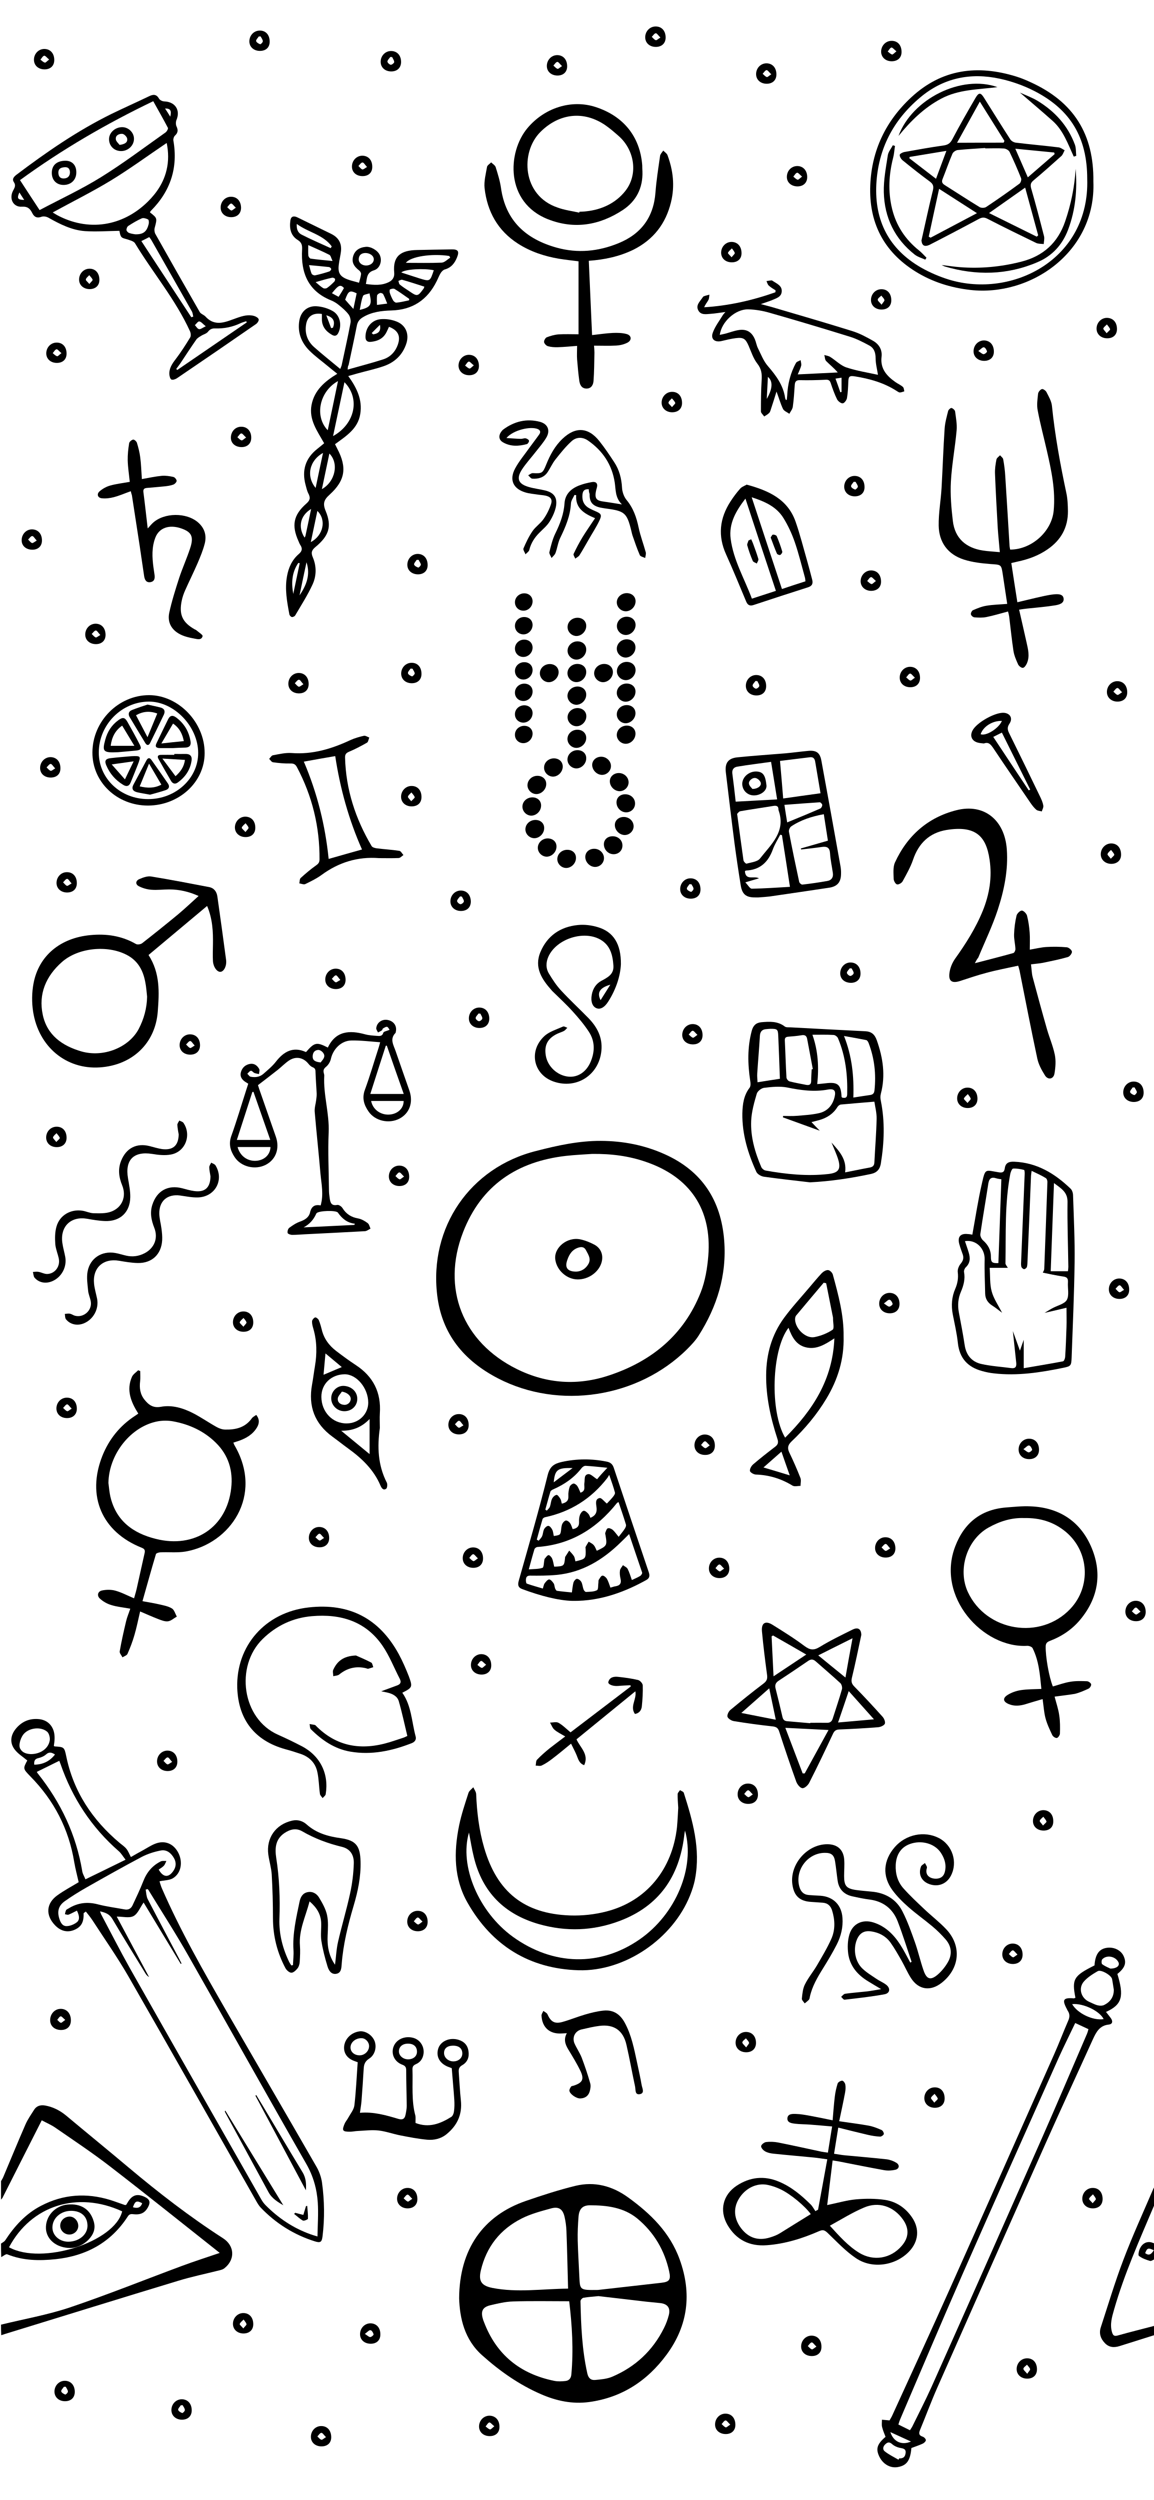 <svg xmlns="http://www.w3.org/2000/svg" viewBox="0 0 1125 2436"><path d="M1 2265c22.5-5.5 45.4-9.5 67.2-16.8 36.7-12.4 72.7-26.9 109.1-40.4 12.1-4.5 24.3-8.4 36.9-12.7 -35.3-27.9-70.9-56.5-107.1-84.4 -17.1-13.2-35.2-25.2-53-37.5 -4-2.8-8.7-4.8-13.4-7.3 -1.3 2.5-2.2 4.4-3.2 6.3 -11.7 23-23.3 46-35 69.1 -0.3 0.7-1 1.2-1.5 1.9 0-6 0-12 0-18 0.8-1.4 1.7-2.8 2.3-4.3 7.2-17 14.2-34.2 21.6-51.1 2.2-5 5.4-9.5 8.3-14.1 2.5-4 6.4-5 10.9-4.2 7.7 1.4 14.5 4.9 20.5 9.9 20.2 16.9 40.6 33.5 60.8 50.5 29.4 24.7 59.7 48.1 92 68.9 11.5 7.4 12 20.9 1.3 29.3 -1.2 1-2.9 1.5-4.5 1.9 -13.5 3.4-27.2 6.2-40.6 10.3 -55.5 16.8-110.8 34-166.2 51 -2.1 0.6-4.1 1.3-6.2 2C1 2271.7 1 2268.3 1 2265z"/><path d="M1 2186c1.4-1 3.2-1.8 4.1-3.2 9.1-13.9 20-25.9 34.9-33.6 21.6-11.3 44.2-12.8 67.4-5.7 4.8 1.5 9.4 3.3 14.2 4.9 0.3 0.1 0.6 0 1.3 0 0.5-0.8 1.2-1.8 1.7-2.7 4.4-7.4 9.6-8.7 17.2-4.8 3.9 2 4.9 4.6 3 8.6 -3 6.3-7.2 8.7-14.5 7.9 -2.5-0.3-4.2-0.3-5.8 2.3 -16.5 25.4-40.5 38.3-70.1 41.5 -16 1.7-31.9 1.5-47.3-4.7 -1.4-0.6-3.9 1.7-5.9 2.7C1 2194.7 1 2190.3 1 2186zM8.8 2189.6c32 17.7 103.2-5.1 110.3-35C75.6 2134.6 30.6 2148.7 8.8 2189.6zM129.6 2150.6c4.1 1.2 7.4 0.8 9-3.9C133.2 2143.8 131.7 2144.5 129.6 2150.6z"/><path d="M1126 2148c-0.3 0.4-0.8 0.6-1 1.1 -14.1 33.4-29 66.5-39 101.5 -2 7-4.1 14-2 21.5 1 3.5 2.2 4.5 5.9 3.4 12-3.4 24.1-6.3 36.1-9.5 0 3 0 6 0 9 -11.4 3.6-22.9 7.2-34.3 10.8 -5.3 1.7-10.2 1.6-14.4-2.6 -4.3-4.4-6.1-9.6-4.2-15.5 7.2-22 13.8-44.2 22-65.7 8.9-23.5 19.4-46.4 29.3-69.5 0.4-0.9 1-1.6 1.6-2.4C1126 2136 1126 2142 1126 2148z"/><path d="M1126 2201c-1.7 0.7-3.6 2.3-4.9 1.9 -3.8-1.1-7.7-2.5-10.8-4.9 -1-0.8 0-5.2 1.1-7.4 1.9-3.9 5.2-6.5 9.9-6 1.6 0.2 3.1 1 4.7 1.5C1126 2191 1126 2196 1126 2201zM1124.8 2192.5c-5.5-2.6-6.5-2.2-8.4 2.8C1120.4 2198.4 1122.6 2196 1124.8 2192.5z"/><path d="M447.6 2239.4c0.2-47.6 23.2-80.5 64.9-94.9 16-5.5 32.2-10.8 48.7-14.8 18.5-4.4 35.6 0.1 51.1 11.3 22 15.9 40.8 34.2 50.3 60.5 12 33.2 8.2 64.4-12.8 92.8 -18.8 25.5-43.7 41.8-75.5 46.1 -16.3 2.2-31.9-1.1-46.8-7.6 -21.3-9.2-40.2-22.5-57.3-37.8C452.6 2279.5 448.2 2258.3 447.6 2239.4zM582.9 2231.2c17.6-2 39.7-4.5 61.9-7 7.8-0.9 9.3-3 7.6-10.9 -4.5-20.7-14.8-38.2-31.1-51.7 -13.3-10.9-29.7-12.9-46.2-12.9 -7.3 0-10.5 3.7-11.1 11 -0.6 7.8-1 15.6-0.8 23.4 0.3 11.8 1.1 23.6 1.6 35.4C565.4 2231.4 565.3 2231.4 582.9 2231.2zM553.8 2229.9c-0.5-19.3-0.9-37.9-1.6-56.5 -0.2-4.5-0.8-9-1.8-13.3 -1.7-7.6-5.6-10.4-13-8.4 -9.8 2.7-19.8 5.3-28.7 9.8 -21.1 10.6-34.6 27.7-40 50.9 -2.4 10.4 0.9 14.7 11.2 16.8C504.3 2234 528.9 2230.1 553.8 2229.9zM554.9 2242.2c-18.7 0-36.8-0.4-54.8 0.2 -7.4 0.2-14.8 2-22.1 3.7 -7.6 1.8-9.5 5.9-7.2 13.5 0.3 1 0.6 1.9 1 2.8 12.1 32 35.4 50.7 68.7 57.4 3.5 0.7 7.3 0.5 10.8 0.1 3.5-0.4 5.4-2.7 5.7-6.5C559.2 2289.4 557.7 2265.6 554.9 2242.2zM583.4 2237.2c-5 0.5-9.8 0.8-14.6 1.6 -1.2 0.2-3 2.2-2.9 3.4 0.5 23.7 1.5 47.3 6.7 70.5 1 4.4 3.5 6.6 7.6 6.2 5.6-0.5 11.4-1 16.5-3.1 22.6-9.6 39.6-25.4 50.6-47.5 2-4 3.6-8.3 4.7-12.6 1.8-6.9-1.2-10.9-8.2-11.7 -4.6-0.5-9.3-0.9-13.9-1.4C614.3 2240.7 598.8 2239 583.4 2237.2z"/><path d="M585.8 1111.6c21.6 0.1 42.4 4.1 62.2 13 36.4 16.3 55 45 58 84.2 2.6 33.7-7 64.3-24.9 92.5 -3.1 4.9-7.2 9.2-11.3 13.3 -47.9 47.4-124.8 59.2-184.3 28.4 -33.2-17.2-54.8-43.1-59.3-81.1 -7.9-66.1 32-124.4 96.6-140.5C543.3 1116.1 564.2 1111.5 585.8 1111.6zM577.3 1124.3c-7.1 0.5-16.3 0.9-25.4 1.9 -47.7 5.4-82.7 28.7-100.4 74.2 -21.4 55-0.5 107.3 52.3 133.5 29.3 14.5 59.6 16.4 90.3 6.1 41.4-13.8 72.7-39.5 89-80.8 4.4-11.1 6.4-23.5 7.4-35.5 3.6-45.4-17.9-77-61-91.7C613.2 1126.4 596.5 1124.1 577.3 1124.3z"/><path d="M338.9 360.1c11.9-3.4 23.3-6.3 34.5-9.9 7-2.2 11.9-7.3 14.4-14.3 3-8.4 0.3-14.1-8.6-17.5 -0.7 1.6-1.4 3.2-2.2 4.8 -3.1 6.6-8.7 9.3-15.7 9.9 -3.3 0.3-5-1.4-5-4.7 -0.1-8.9 5.8-16.6 14.7-17.4 5.2-0.5 11.1 0.4 15.9 2.4 8.8 3.6 12.1 12.1 9.3 21.1 -3.6 11.3-11.5 18.7-22.5 22.4 -8.2 2.8-16.7 4.6-25 6.9 -2.9 0.8-5.7 1.6-9.2 2.6 8.2 11.3 14 23 11.7 37 -2.3 14.4-13.7 21.4-24.6 29.4 0.8 1.5 1.5 3 2.2 4.4 9.6 18.2 7.9 30.8-7.4 44.7 -5.7 5.1-6.9 8.8-3.9 16 6.2 15 3.2 24.2-10 35.1 -3.6 3-4.5 5.4-2.6 9.9 3.8 8.8 3.7 18.3-0.3 26.8 -4.8 10.4-11 20-16.8 29.9 -0.5 0.9-2.3 1.8-3.3 1.6 -1-0.2-2.2-1.6-2.4-2.6 -2.3-12.3-4.6-24.6-2.3-37.2 1.5-8.5 5-16 11.5-21.6 3.4-2.9 3.7-5.5 1.4-8.9 -0.7-1.1-1.2-2.4-1.7-3.6 -6.9-15.3-5-25.5 7.6-36.6 3.6-3.1 4.2-5.6 2.1-9.7 -1.4-2.6-2-5.6-2.8-8.5 -3.8-14.2-0.2-26 11.5-35.2 2.2-1.7 4.4-3.6 6.6-5.4 -6.6-11.8-15-22.8-12.3-37.3 2.7-14.2 12.7-22.9 25.1-30.4 -3.3-2.6-6.1-4.9-8.9-7.2 -6.1-5.1-12.7-9.8-18.3-15.4 -7.9-7.9-11.7-17.8-9.8-29.2 1.5-8.8 7.8-14.5 16.7-14 5.4 0.3 11.2 2 15.9 4.7 7.2 4.1 9.1 13.9 5.4 21.3 -1.4 2.9-3.5 3.4-6.1 1.9 -5.8-3.3-9.8-7.9-9.9-15.1 0-1.8 0-3.6 0-5.3 -8.9-1.4-14.4 2.5-15.5 10.9 -1.2 8.4 1.6 15.7 7.7 21.2 8.2 7.3 16.8 14.1 25.7 21.5 0.6-1.7 1.2-2.7 1.4-3.7 2.9-13.7 6-27.3 8.6-41.1 0.5-2.6-0.3-6.1-1.8-8.2 -2.6-3.5-6.1-6.5-9.6-9.3 -2.3-1.9-4.9-3.5-7.7-4.6 -22.4-9.1-29.4-27-28.1-49.5 0.2-4.2-0.4-6.9-4.3-9.3 -6.9-4.3-8.2-11.4-7.1-19 0.5-3.8 3-4.8 6.6-3.1 11.1 5.4 22.1 10.8 33.2 16.2 7.1 3.5 10.4 9.1 9.5 17 -0.5 4.3-1.6 8.5-2.1 12.8 -1.1 8.1 1.1 11.8 8.7 14.6 3.4 1.3 7 2 11 3.2 0.8-3.1 1.7-5.8 2-8.5 0.1-1.1-0.9-2.7-1.8-3.4 -5.7-4.4-7.5-8.5-5.9-14 1.6-5.4 5.8-8.5 12.4-9.1 4.8-0.4 11.4 3.4 13.5 7.9 2.6 5.5 0.4 13.2-5.7 15 -7.2 2.2-6.6 7.5-7.8 13.3 8 1.1 15.5 1.7 22.7-2 3.7-1.9 5.3-5.2 4.9-9.1 -1.6-17 7.5-21.7 22.3-22 11.3-0.2 22.7-0.5 34-0.6 5.9-0.1 7.2 1.9 5.1 7.4 -2.3 5.9-5.7 10.4-12.2 12.2 -1.5 0.4-2.9 2-3.8 3.3 -1.6 2.5-2.6 5.4-4 8.1 -9 18.2-23.5 27.9-44 28.5 -9.7 0.3-19.3 1.4-27.9 6.6 -3.2 1.9-5.1 4.2-5.9 8.1 -2.5 12.9-5.4 25.8-8.1 38.7C339.1 356.6 339.1 357.9 338.9 360.1zM324.7 424.9c21.5-11.9 26.6-36.8 11.1-52.5C332.1 389.9 328.5 407 324.7 424.9zM319.5 419.2c3.4-15.9 6.6-31.5 10-47.9C311.3 381.4 306.4 405.7 319.5 419.2zM438.9 251.1c-0.3-0.5-0.6-1.1-0.9-1.7 -17-2.6-37.9 0.5-42.3 6.7 11.8 0 23.4 0.3 34.9-0.2C433.4 255.8 436.1 252.8 438.9 251.1zM422.9 263.3c-9.4-2-28.4-1.1-31.7 2.2 6.2 2 11.9 3.9 17.6 5.7C419.2 274.4 419.2 274.4 422.9 263.3zM313.8 476.6c13.1-7.4 16.8-25.2 7.3-34.7C318.7 453.5 316.3 464.8 313.8 476.6zM322.4 241.8c0.3-0.6 0.7-1.1 1-1.7 -8.3-11.5-22.8-13.6-34.1-21.9 -0.4 5.3 1.3 8.8 4.9 10.5C303.4 233.4 313 237.5 322.4 241.8zM314.9 441.3c-13.4 7.5-16.6 22.8-7.2 34.1C310.1 463.9 312.4 452.9 314.9 441.3zM300.5 238.8c0 4.3-0.2 7.2 0.1 10.2 0.1 1.1 1.4 2.9 2.3 3 6.5 0.9 13.1 1.5 21.3 2.3 -1.4-2.9-1.8-5.4-3.1-6C314.7 245 308.1 242.3 300.5 238.8zM413.7 279.3c-7.3-2.3-14.4-4.7-21.6-6.7 -1-0.3-2.5 0.7-3.7 1.1 0.4 1.2 0.5 2.9 1.4 3.6 2.8 2.3 6 4.3 9 6.3 8 5.5 8.4 5.5 14.3-2.6C413.2 280.7 413.3 280.4 413.7 279.3zM309.4 497.8c-2.2 10.5-4.3 20.3-6.4 30.4C315.1 521.8 318.5 506.7 309.4 497.8zM398.8 292.6c0-0.5 0.1-0.9 0.1-1.4 -4.7-3.3-9.4-6.7-14.3-9.7 -1-0.6-3.1-0.1-4.4 0.5 -0.5 0.2-0.5 2.3-0.2 3.3 0.8 2.5 1.9 5 3.2 7.3 0.6 1.1 2.2 2.4 3.2 2.3C390.6 294.5 394.7 293.5 398.8 292.6zM301.3 258.3c1 3.5 1.5 6.1 2.5 8.4 0.4 0.9 2.3 1.8 3.3 1.6 4.7-1 9.3-2.3 13.9-3.8 0.8-0.3 1.9-1.6 1.9-2.3 -0.1-0.8-1.3-1.9-2.2-2C314.6 259.5 308.5 259 301.3 258.3zM303.3 495.9c-10.6 6.4-13 17.6-6.4 27.9 0.4-0.7 0.8-1.2 0.9-1.8C299.6 513.6 301.4 505.2 303.3 495.9zM356.9 258.7c4.1 0 7.4-2.5 7.5-5.9 0.1-3.4-3.6-6.3-8.2-6.3 -3.9 0.1-6.3 2-6.5 6C349.6 256.1 352.9 258.7 356.9 258.7zM350.7 302c10.8-2.7 12.2-4.9 9.5-16.2 -2.3 0.9-5.8 1.1-6.3 2.6C352.2 292.6 351.7 297.3 350.7 302zM344.5 301c1.2-5.7 2.2-10.5 3.2-15.2 -6.8-3.3-8.1-2.4-11.2 6.2C339 294.9 341.4 297.6 344.5 301zM307.7 274.9c3 2.5 5 4.4 7.3 5.8 0.9 0.6 2.9 0.5 3.8-0.1 2.6-1.8 4.9-4 7.1-6.2 0.6-0.6 1-2.2 0.6-2.8 -0.5-0.7-2-1.2-2.8-1C318.7 271.7 313.8 273.1 307.7 274.9zM298.8 547.8c-2.3 10.8-4.6 21.5-6.8 32.3C298.7 570.3 302.8 560 298.8 547.8zM292.2 548.7c-0.5 0-0.9-0.1-1.4-0.2 -6.3 9.2-6.9 19.4-4.9 30.2C288 568.7 290.1 558.7 292.2 548.7zM377.5 295.8c-1.4-3.5-2.5-6.4-3.9-9.1 -0.4-0.8-2.2-1.5-3.1-1.2 -1.1 0.3-2.8 1.5-2.9 2.5 -0.4 2.8-0.1 5.8-0.1 9.1C371.1 296.6 373.8 296.3 377.5 295.8zM323.6 285.7c2.3 1.3 4.3 2.3 6.5 3.5 1.2-1.9 2.2-3.4 3.1-4.9 0.8-1.2 1.4-2.5 2.1-3.7C331.8 276.9 330 277.7 323.6 285.7zM322.8 319.7c0.6-0.1 1.2-0.2 1.8-0.4 2.3-6 0.6-10.1-6.5-12.1C319.9 312.1 321.4 315.9 322.8 319.7zM362.4 324.5c0.4 0.4 0.8 0.8 1.3 1.3 5.5-0.8 7.8-3.3 6.7-9.3C367.7 319.1 365.1 321.8 362.4 324.5z"/><path d="M81.5 1864.2c0.3 8.6-2.2 13.2-8.9 16.1 -6.7 2.9-13.4 1.4-19-4.5 -9.3-9.7-8.7-21.2 2.3-29.1 6.8-4.9 14.4-8.9 20.8-12.8 -1.5-6.6-3.2-13-4.3-19.4 -5.3-32.5-19.7-60.2-42.7-83.6 -7.4-7.6-7.3-7.7-3.1-15.6 -4.3-3.6-9.1-6.5-12.2-10.6 -4.9-6.3-4.3-13.5 0.7-19.9 5.8-7.3 13.5-10.7 22.8-9.8 7.2 0.7 12.3 4.9 14.4 11.5 1.4 4.5 1 9.6 0.2 14.5 0.2 0.2 0.5 0.5 0.7 0.6 9.2 0.6 9.5 0.5 11.4 9.7 7.1 34.4 25.4 61.9 52 84.3 2.3 1.9 4.9 3.6 6.7 5.9 1.7 2.1 2.7 4.9 4.3 7.9 4-2.3 8-4.6 12.1-6.8 3.8-2.1 7.4-4.5 11.4-6.1 9.4-3.8 18-0.3 22.7 8.7 4.7 9.1 2.8 20.1-5.3 24.9 -3.4 2-8.1 1.9-13 2.9 0.4 1.3 1.1 3.9 2.1 6.4 18.2 41.8 40.8 81.3 63.5 120.7 29.1 50.4 58.4 100.6 87.4 151 2.7 4.6 4.6 10.1 5.4 15.3 2.4 17.6 2.7 35.2 0.5 52.8 -0.7 5.4-2.1 6.3-7.3 4.7 -20.5-6.4-38.1-17.5-52.9-32.9 -1.8-1.9-3.2-4.3-4.5-6.6 -41.5-73-82.8-146.1-124.6-218.9 -10.8-18.7-23.3-36.5-35.1-54.7 -1.9-2.9-4.2-5.6-6.3-8.3C82.8 1863.1 82.1 1863.6 81.5 1864.2zM143.9 1840.6c-0.6 0.2-1.3 0.4-1.9 0.5 0.6 3 0.6 6.4 1.9 9.1 10.1 19.5 20.5 38.9 30.8 58.4 0.8 1.5 1.5 3 2.3 4.5 -0.3 0.1-0.5 0.3-0.8 0.4 -12.1-19.9-24.1-39.8-36.2-59.8 -3.4 4.8-5.6 10.9-9.8 13.2 -4.1 2.2-10.4 0.5-16.4 0.5 10.7 20 21.1 39.4 31.5 58.9 -1.8-1-2.9-2.5-3.8-4 -10.7-17.5-21.5-34.9-31.9-52.5 -2.8-4.8-6.7-6.3-12.1-7.5 0.5 1.3 0.7 2 1 2.7 9.3 17.5 18.3 35.2 28 52.5 42.5 75.1 85.3 150.1 128 225.1 1.2 2.2 2.7 4.3 4.4 6 12.5 12.6 26.9 22.3 43.7 28.3 1.8 0.7 3.7 1.2 6.9 2.2 0.2-11.6 1-22.4 0.3-33.1 -0.9-13.3-4.4-25.8-11.3-37.8 -38.7-67.5-76.6-135.5-115.1-203.1 -12.1-21.3-25.4-41.9-38.2-62.8C144.8 1841.5 144.3 1841 143.9 1840.6zM122.4 1812c-2.5-3.2-4.2-6.2-6.6-8.3 -26.6-23.2-45.3-51.7-56.8-85 -0.5-1.3-1.1-2.7-1.2-3.1 -7.4 3.7-14.6 7.2-21.9 10.8 0 0 0.5 1.1 1.2 1.9 22.3 28.1 37.2 59.4 43.1 95 0.4 2.6 2 5 3.1 7.8C96.5 1824.7 108.9 1818.6 122.4 1812zM75 1861.6c-3.1 1.5-5.5 2.9-8.1 3.9 -1 0.4-2.4-0.2-3.6-0.4 0.3-1.3 0.5-2.7 1.1-3.9 0.4-0.8 1.6-1.2 2.4-1.7 9-5.6 18.4-6.7 28.7-4 8.5 2.2 17.2 3.3 25.9 4.9 3.6 0.7 6.2-0.6 7.8-3.9 3.6-7.8 7.4-15.6 10.5-23.6 3.4-8.7 8.8-15.2 17.1-19.3 1.5-0.7 3.6-0.3 5.4-0.4 -0.8 1.6-1.3 3.4-2.5 4.7 -1.4 1.5-3.3 2.5-5 3.7 4.4 7.8 9.7 8.1 14.3 1.3 2.7-3.9 3-8.1 0.7-12.3 -2.8-5-7.1-8.7-12.9-7.6 -6.4 1.2-12.9 3.3-18.7 6.3 -18.1 9.6-35.9 19.6-53.7 29.7 -7.2 4.1-14.3 8.5-21.1 13.3 -6.1 4.3-7.7 9.7-5.6 16.7 1.1 3.8 3 7.9 7.4 7.7 3.5-0.1 7.4-1.8 10.1-4C78.2 1869.9 77 1865.8 75 1861.6zM30.1 1709.1c9.4 0 17.2-5.5 18.4-13.4 0.4-2.6-0.6-6.6-2.4-8.3 -5.9-5.2-16.9-4.1-22.4 1.5 -3.5 3.5-5.9 11.3-4.1 14.7C21.9 1708.2 26.4 1708.9 30.1 1709.1zM53.6 1709.5c-3.2-2.1-5.7-2.8-8.7-0.1 -2 1.8-4.9 3-7.5 3.6 -3.7 0.8-4.3 3-4 6.4C41.7 1719.3 48.4 1716.2 53.6 1709.5z"/><path d="M661.2 1761.4c-0.3-5.4-0.7-9.4-0.6-13.3 0-1.3 1.5-2.6 2.3-3.9 1.3 0.9 3.3 1.4 3.7 2.6 8.7 27.3 16.5 54.7 11 83.8 -1 5.5-2.8 11-4.9 16.2 -16.8 42.1-63.3 74.2-108.6 72.9 -48-1.4-84.5-24-108.3-65.8 -13.4-23.5-13.5-49.1-8.3-74.9 2.2-10.9 5.8-21.5 9.2-32.1 0.7-2.1 3.1-3.7 4.7-5.5 1 2.2 2.7 4.4 2.8 6.7 0.7 17.7 2.8 35.2 7.8 52.3 12.5 42.9 38.9 64.3 83.7 65.9 11.8 0.4 24.1-0.9 35.6-3.9 38.9-10 64.2-41 68.7-82.3C660.6 1773.3 660.9 1766.7 661.2 1761.4zM457.2 1785.5c-9.6 32.6 9.4 77.4 42.8 101.6 39.2 28.3 85.1 29.2 123.6 2.5 35.2-24.4 54.3-69.9 44.2-106 -0.4 1.7-0.6 3.4-0.8 5.2 -4.9 39.8-24.7 68.4-62.8 82.8 -25.9 9.8-52.4 10.7-79 3.1 -33.4-9.6-54.9-31-63.2-65C460 1801.8 458.8 1793.8 457.2 1785.5z"/><path d="M249.8 1378.6c3.5 4.4 3 8.5 0.6 12.4 -4 6.6-10.3 10.3-17.3 12.8 -1.7 0.6-3.5 1.1-5.6 1.8 0.5 1.2 0.8 2.2 1.4 3.1 28 48.6-4.5 95.4-47.9 103 -8.1 1.4-16.6 0.4-24.8 0.8 -1.5 0.1-3.9 0.8-4.2 1.8 -4.5 15-8.6 30-13.1 45.8 5.5 1 10.7 1.8 15.9 3 4.3 1 9 1.8 12.7 4 2.4 1.4 3.3 5.2 4.9 8 -2.9 1.6-5.6 4.2-8.6 4.6 -3 0.4-6.5-1-9.6-2.2 -5.7-2.2-11.3-4.7-17.6-7.4 -1.9 8.1-3.4 15.7-5.6 23.2 -1.8 6.2-4.1 12.2-6.7 18.1 -0.7 1.6-3.2 2.3-4.9 3.4 -0.9-1.9-3-4-2.7-5.8 1.7-9.8 3.9-19.5 6.2-29.2 0.9-4 2.6-7.8 4.1-12.4 -6.5-1.2-12.6-1.7-18.4-3.5 -4.1-1.2-8.2-3.5-11.3-6.4 -3-2.8-2-6.9 2-7.8 4.1-0.9 8.9-1 13 0.1 6.2 1.7 11.9 4.8 18.4 7.5 1-3.6 1.9-6.5 2.6-9.6 2.6-11.4 5-22.8 7.6-34.1 0.7-2.9 0.3-4.4-2.8-5.6 -38.9-15.5-53.8-50.4-38.3-89.5 6.5-16.2 17-29.3 31.7-38.9 1-0.6 1.9-1.3 3.3-2.3 -7-11.1-11.9-22.7-6.2-35.7 1.1-2.6 4-4.4 6.1-6.5 0.7 0.3 1.3 0.5 2 0.8 0 3.3 0.3 6.7-0.1 9.9 -0.8 6.6 0 12.6 4.2 17.9 4.1 5.1 8.4 8.4 16 7 11-2 21.6 1.2 31.4 6.2 7.8 4 15.1 9.1 22.8 13.4 2.6 1.5 5.8 2.6 8.7 2.6 10 0.2 19.2-1.9 25.6-10.7C246.1 1380.8 248 1379.9 249.8 1378.6zM105.7 1444.9c0.6 4.4 0.9 9 1.9 13.3 5.5 23.6 22.1 35.7 44.3 41.2 38 9.6 69.3-11.5 73.5-49.5 1.9-16.9-2.6-32.1-15.1-44.3 -11.5-11.3-25.7-17.8-41.4-20.7 -4.8-0.9-10-0.9-14.8-0.1C127.7 1389.5 106.1 1416.8 105.7 1444.9z"/><path d="M950.4 938.5c13.1-3.4 25.3-6.5 37.5-9.9 1-0.3 2.1-2.7 2-4 -0.2-4.8-1.5-9.6-1.3-14.4 0.2-6.1 1-12.2 2.4-18.1 0.5-2 3.3-4.8 5.1-4.9 1.7 0 4.5 2.8 5.1 4.9 1.4 5.4 2.2 11.1 2.6 16.7 0.4 5.3 0.1 10.6 0.1 16.5 5.9-1 11.1-2.3 16.3-2.6 6.6-0.4 13.3-0.3 19.9 0.3 1.9 0.2 4.8 2.7 4.9 4.3 0.1 1.7-2.2 4.7-4 5.2 -8 2.3-16.1 3.9-24.2 5.6 -3.6 0.7-7.2 0.9-11.7 1.5 0.6 4.5 0.6 8.8 1.7 12.8 4.5 16.9 9.1 33.7 13.9 50.5 2.4 8.3 5.9 16.4 7.6 24.8 1.2 5.8 0.7 12.2-0.3 18.2 -0.9 5.6-6.3 6.7-9.3 1.9 -3.2-5.1-6.3-10.7-7.5-16.6 -6.1-28.5-11.6-57.1-17.3-85.7 -0.3-1.3-0.7-2.5-1.3-4.6 -10.4 2.3-20.7 4.2-30.7 6.9 -8.8 2.3-17.5 5.3-26.2 8.1 -7.6 2.4-11.2 0.1-10.1-7.9 0.6-4.7 2.6-9.7 5.3-13.6 10.6-14.8 20.3-30.1 27.2-47 6.5-16.1 9.2-32.6 6.6-49.9 -3.3-22.6-13.4-33.5-42.1-28.8 -16.6 2.8-27.1 13-32.5 29 -2.5 7.3-6.4 14.1-10.1 20.9 -0.9 1.7-3.9 3.5-5.5 3.1 -1.5-0.3-3.2-3.4-3.3-5.3 -0.1-5.4-0.8-11.5 1.3-16.1 12-26.1 32.1-43.9 60-50.9 26.8-6.8 46.9 9.5 49 38 1.5 20.3-2.6 40-8.8 59 -5.2 15.9-12.6 31.1-19 46.6C952.5 934.5 951.6 936 950.4 938.5z"/><path d="M1048.4 1946.5c-3.6-18.2-1.7-21.4 18.6-31.5 0.7-10.5 4.3-15.9 11.6-17.1 7.1-1.2 14.1 2.1 16.8 8 3 6.6 1.4 11.4-6.1 17.4 6.5 21.4 5 29.8-11.1 37 1.6 2 3.1 3.9 4.6 5.9 2.2 2.9 2 6-1.8 6.4 -9 0.9-12.3 7.3-15.5 14.2 -15.4 34-31.1 67.8-46.3 101.9 -35.3 79.3-70.5 158.6-105.6 238 -5.9 13.4-11 27.2-16.6 40.7 -1.4 3.4-1.4 5.5 2.6 6.8 1.3 0.4 3 2.2 3 3.3 0 1.2-1.7 2.8-3 3.4 -3.6 1.7-7.4 2.9-11.1 4.3 -1.1 12.4-4.6 17.1-13.4 18.6 -7.2 1.2-14.2-2.8-17.8-10.1 -3.7-7.6-2.4-12.2 6-19.4 -1.2-3.1-2.6-6.3-3.4-9.7 -0.5-2.2-0.1-4.7-0.1-7 2.2 0.2 4.4 0.4 7.4 0.7 0.5-1 1.6-2.6 2.4-4.3 18.8-41.2 37.8-82.3 56.3-123.7 34.1-76.2 67.9-152.5 101.8-228.8 4.8-10.8 9-21.9 13.7-32.7 1.6-3.6 1.6-6.6-0.6-9.8 -0.1-0.1-0.2-0.3-0.2-0.4 -4.8-9.2-5.6-12.6 6.5-11.5C1047.4 1946.9 1047.9 1946.7 1048.4 1946.5zM1048.2 1971.1c-5.3 11.2-10.9 22.3-16 33.6 -31.5 70.6-63.1 141.2-94.2 211.9 -20.5 46.7-40.3 93.6-60.4 140.5 -0.7 1.6-1.2 3.4-1.8 5.2 4 2 7.5 3.7 11.3 5.6 0.8-1.3 1.6-2.4 2.2-3.5 6.3-12.9 12.9-25.6 18.8-38.7 36-80.6 71.8-161.3 107.5-242.1 14.9-33.8 29.4-67.9 44-101.8 0.7-1.6 1.1-3.3 1.5-4.7C1056.6 1975 1052.7 1973.2 1048.2 1971.1zM1085.8 1938.5c-0.6-3.4-1-6.9-1.7-10.3 -0.8-3.7-10.8-9.5-14-7.6 -4.8 2.8-9.8 5.9-13.4 10 -5.8 6.6-2.8 16.4 5.2 19.9 2.8 1.2 5.4 2.7 8.3 3.4 2 0.5 4.7 0.5 6.5-0.5C1082.5 1950.4 1086 1945.5 1085.8 1938.5zM1045.2 1952.7c5.3 9.2 20.5 16.3 30.7 14.6C1072.1 1959.4 1056 1951.6 1045.2 1952.7zM875.9 2396.6c0.2-0.4 0.5-0.8 0.7-1.3 3.5 0.2 5.7-1.1 6.2-4.9 0.6-3.8-1.3-4.6-4.7-5.2 -3-0.5-6.2-1.8-8.4-3.8 -2.7-2.4-4.5-1.9-6.7 0.2 -2.4 2.3-2.7 5.2-0.3 7C866.7 2391.7 871.4 2394 875.9 2396.6zM1082.5 1918.1c6.7-0.1 9.5-3.2 7.7-6.5 -3-5.6-11.5-7.1-15.7-2.5 -0.8 0.9-0.8 4.2 0 4.7C1077.3 1915.9 1080.7 1917.2 1082.5 1918.1zM888.1 2378.9c-6.6-3-13.5-6.2-20.1-9.2C871 2379.1 879 2382.8 888.1 2378.9z"/><path d="M993.5 594c2.5 11 4.9 21.3 7.2 31.7 1.5 6.8 3.4 13.7 0.4 20.6 -0.8 1.8-2.4 4.3-3.9 4.4 -1.5 0.2-4-1.8-4.7-3.4 -1.9-4.2-3.8-8.6-4.5-13 -1.7-11.2-2.8-22.5-4.2-33.7 -0.2-1.4-0.6-2.8-1.1-4.8 -7.2 1.9-14.1 4-21 5.4 -3.8 0.8-7.9 0.6-11.8 0.3 -1.3-0.1-3.2-1.7-3.4-3 -0.2-1.2 0.9-3.5 2.1-4 4.2-1.8 8.6-3.6 13-4.3 6.5-1.1 13.2-1.2 20.3-1.8 -1.5-10-2.9-19.3-4.3-28.6 -1.5-10-1.6-9.5-11.6-10.2 -8.9-0.7-18-1.7-26.4-4.4 -15.5-5-24.2-16.7-24.5-33 -0.2-12.2 2.1-24.5 2.8-36.8 1.1-19.3 1.7-38.6 3-57.9 0.4-5.7 2-11.4 3.4-17 0.3-1.3 2.5-3.2 3.3-3 1.4 0.4 3.3 2.1 3.5 3.4 0.8 6.1 2 12.3 1.5 18.3 -1.5 16.8-4.7 33.4-5.6 50.1 -0.7 12.7 0.4 25.6 1.9 38.3 2 16.9 12.7 26.2 29.2 28.8 5.2 0.8 10.5 1 16.6 1.6 -0.7-8.3-1.5-15.6-2-23 -1-17.8-2-35.6-2.7-53.4 -0.2-4.6 0.5-9.3 1.4-13.9 0.3-1.5 2.3-2.8 3.5-4.1 1.1 1.3 2.9 2.5 3.1 4 1 5.4 1.7 10.9 2 16.3 1.5 22.8 2.8 45.6 4.2 68.3 0.1 1.1 0.4 2.2 0.6 3.3 20.9 0 40.5-17.6 42.4-37.9 1.9-19.9-2.2-39.1-6.6-58.3 -3-13.2-6.5-26.2-9-39.5 -1-5.2-0.2-10.8 0.4-16.2 0.2-1.7 2.1-4 3.7-4.5 1.1-0.4 3.8 1.5 4.5 3 2.2 4.3 4.8 8.7 5.3 13.3 2.9 28.7 8.1 57 14.1 85.2 1.2 5.7 1.4 11.6 1.5 17.4 0.1 15.9-6.7 28.2-19.8 37.2 -8.9 6.2-18.9 9.8-29.4 12 -1.8 0.4-3.5 0.8-6 1.4 1.9 12.6 3.8 25 5.9 38.2 6.4-1.5 12-2.9 17.6-4.2 6-1.3 12-2.9 18.1-3.5 3.6-0.3 8.9-0.6 9.4 4.2 0.5 4.7-4.7 5.9-8.2 6.5 -9.2 1.5-18.5 2.2-27.8 3.2C998.7 593.2 996.5 593.6 993.5 594z"/><path d="M116.4 224.9c-11.3 0.2-22.4 1-33.4 0.3 -13-0.9-24.6-6.8-35.8-13.1 -1.9-1.1-4.8-1.6-6.7-0.9 -4.4 1.6-7.1 0.3-9-3.5 -2.1-4.2-4.4-6.7-10.1-6.3 -8.6 0.6-12.9-8-8.5-15.9 1.5-2.8 2.7-5 0.6-8.1 -2-3 0.1-5.2 2.5-7.1 29.4-22.2 59.7-43.1 92.9-59.4 12.1-5.9 24.5-11.4 36.6-17.2 4.1-2 7.1-1.9 9.6 2.5 0.8 1.4 3.3 2.6 5.1 2.6 10.6 0.4 15.9 8.5 11.8 18.2 -0.7 1.8-0.7 4.5 0.1 6.2 1.7 3.6 1.4 6.2-1.5 8.9 -1.1 1-1.8 3.2-1.6 4.7 4.7 26.7-2.8 49.4-21.8 68.5 -0.3 0.4-0.6 0.8-0.9 1.2 -0.1 0.1 0 0.3 0 0.5 7.1 5.6 7 5.6 4.5 15 -0.5 1.8-0.2 4.4 0.7 6 14.3 25.4 28.7 50.8 43.2 76 1.1 1.9 4 2.7 5.6 4.4 9.8 10.7 20.4 4.9 30.6 1.4 5.7-2 11.1-3.6 17-1.9 1.7 0.5 4 1.9 4.3 3.3 0.3 1.3-1.3 3.7-2.7 4.6 -25.6 17.7-51.3 35.3-77.1 52.8 -1.5 1-4.1 1.8-5.3 1.2 -1.2-0.6-1.9-3.3-2-5.1 -0.3-5.8 2.7-10.3 6.2-14.8 5.1-6.7 9.7-13.9 14.1-21.1 0.9-1.5 0.6-4.4-0.2-6.1 -14.1-30.9-36.1-56.8-53.6-85.7 -0.8-1.3-2.7-2.2-4.3-2.7C119.1 231.2 117.9 233.5 116.4 224.9zM19.5 175.5c6.4 9.8 12.4 19.1 19.1 29.2 20.4-10.8 40.9-20.3 59.9-32.1 21.6-13.4 42-28.8 62.8-43.5 1.3-0.9 2.8-3.6 2.4-4.5 -4.5-8.7-9.4-17.1-14.3-26C103.6 120.6 60.5 145.6 19.5 175.5zM51.4 207c1.3 0.8 2.7 1.7 4.1 2.5 30.2 16.3 63.8 11.4 88.6-13 8.7-8.6 15.3-18.5 18.2-30.5 2.2-8.9 2-17.9 0.2-26.7 -18.4 12.4-35.8 25.2-54.3 36.5C89.9 186.9 70.6 196.5 51.4 207zM171.8 359.5c0.3 0.3 0.6 0.6 1 1 22.6-15.5 45.2-30.9 67.8-46.4 -0.2-0.4-0.4-0.7-0.6-1.1 -1.8 0.6-3.7 1.1-5.5 1.9 -7.8 3.7-16.1 5.4-24.7 5.1 -3.1-0.1-5.1 0.7-7.1 3.3 -1.5 1.9-4.5 2.5-6.6 3.9 -1.8 1.1-3.8 2.2-4.9 3.9 -5.3 7.6-10.4 15.4-15.5 23.1C174.4 355.9 173.1 357.7 171.8 359.5zM137.8 234.9c16.3 24.8 32.5 49.5 48.7 74.2 0.6-0.2 1.3-0.4 1.9-0.6 -0.4-1.6-0.5-3.4-1.2-4.8 -13.2-23.3-26.4-46.6-39.7-69.9 -0.6-1-1.3-1.8-2-2.8C143 232.3 140.7 233.5 137.8 234.9zM131.8 228.3c8 0.2 11.4-2.6 13.2-10.3 0.3-1.3 0.1-3.8-0.7-4.2 -1.8-0.9-4.5-1.8-6.2-1 -4.5 2-8.8 4.6-13 7.3 -1.1 0.7-1.9 2.7-1.8 4 0 1 1.5 2.5 2.6 2.9C128.1 227.8 130.7 228.1 131.8 228.3zM200.6 317.9c-2.9-2.3-4.5-4.5-6.3-4.7 -1.3-0.2-2.9 2.3-4.3 3.6 1.3 1.4 2.5 3.6 4 3.9C195.6 321 197.5 319.3 200.6 317.9zM23.6 194.8c-1.8-2.7-3.1-4.8-4.7-7.3C16.3 193.3 17.2 194.7 23.6 194.8zM166 113.7c1.4-6.2 0.1-8-5.1-8C162.6 108.2 164 110.5 166 113.7z"/><path d="M1028.1 1653.1c1.7 6.5 3.7 12.3 4.5 18.1 0.9 5.8 0.9 11.9 0.7 17.8 0 1.6-1.8 4.2-3 4.4 -1.4 0.2-3.8-1.4-4.5-2.9 -2.5-5.3-5.1-10.8-6.6-16.5 -1.5-5.7-1.8-11.8-2.8-18.5 -5.8 1.7-11.4 3.3-16.8 5 -5.4 1.6-10.8 2.1-16.1-0.1 -5.6-2.3-6.3-5.7-1.3-8.9 3.8-2.4 8.4-4 12.8-4.7 6.5-1 13.2-0.9 20.2-1.2 -1.4-14-2.4-27.5-8.6-39.8 -0.7-1.3-3.5-2.3-5.2-2.2 -43.2 2.5-89.2-47.8-70.1-97.1 8.7-22.6 24.9-35.7 49.4-37.7 8-0.6 16-1.5 24-1.1 27.3 1.1 47.8 14 58.8 38.8 11.2 25.4 7.6 49.9-10.4 71.6 -7.9 9.5-18 16.3-29.6 20.7 -2.6 1-4 2.2-4.1 5.3 -0.2 9.8 3.1 29.5 7 39.1 5.7-1.6 11.3-3.7 17.1-4.6 5.3-0.9 10.8-0.7 16.3-0.5 1.4 0.1 3.7 1.7 3.9 3 0.3 1.2-1.2 3.6-2.5 4.2 -4.3 2-8.8 4-13.4 5.1C1041.4 1651.5 1035.1 1652.1 1028.1 1653.1zM998.6 1479.1c-12.5-0.5-24.1 3.2-35 9.3 -21 11.8-30.2 40.7-20.1 62.7 17.9 38.6 70.9 47.3 100 16.4 20.3-21.5 18.3-55.8-4.3-74.8C1027.4 1482.8 1013.8 1478.8 998.6 1479.1z"/><path d="M193.6 873c-9.3-4.2-18.7-6.4-28.7-6.4 -5.8 0-11.7 0.8-17.5 0.3 -4-0.3-8.2-1.5-11.8-3.3 -3.8-1.8-3.6-5.4 0.3-7.1 3.6-1.5 7.8-3.1 11.5-2.5 18.9 3.1 37.7 6.7 56.4 10.3 4.8 0.9 7.4 4.4 8.1 9.1 2.9 20.6 5.8 41.2 8.5 61.8 0.8 5.9-2.1 11.4-5.4 11.7 -3.3 0.3-7-4.5-7.4-10.5 -0.3-5.3-0.1-10.6 0-16 0.2-12.5-0.3-25-5.7-37.7 -19.2 16.1-38.1 31.9-57.1 47.8 11.5 17.8 10.4 36.6 9 55.2 -2.4 31-25 52.2-56.5 54.3 -32.6 2.2-59.6-19.9-65-54.2 -1.4-9-1.3-18.8 0.4-27.7 5.1-26.9 26.1-44.3 55.5-47 15.6-1.5 30.5 0.7 44.4 8.7 1.4 0.8 4.6 0.3 6-0.8 11.8-9.2 23.5-18.6 35-28.1C180.3 885.3 186.7 879.2 193.6 873zM143.4 971.1c-0.5-4.6-0.8-9.3-1.7-13.8 -2.1-11.7-7.2-21.3-18.3-27 -18.8-9.7-47.2-7-63.1 7.1 -15.4 13.6-23 31-18.6 51.4 4.2 19.8 19 30.2 37.5 35.6 21.4 6.2 46.1-3.5 55.9-21.6C140.3 992.9 143.2 982.4 143.4 971.1z"/><path d="M558 1559.8c-13.4-0.3-31.3-4.9-48.9-11.5 -4.4-1.6-4.4-4.6-3.3-8.4 9.6-34.1 19.6-68.2 28.1-102.6 2.2-8.7 6.4-11.2 13.9-12.9 14.6-3.2 29-3.2 43.6-0.3 3.7 0.7 5.8 2.5 7 6.2 11.2 33.8 22.6 67.6 34 101.4 1.1 3.2 1.1 5.8-2.2 7.7C611.7 1549.7 586.8 1560.3 558 1559.8zM613.3 1494.7c-3 3-5.4 5.4-7.9 7.8 -17.6 17.3-37.7 29.6-62.8 32 -8.6 0.8-17.3 0.8-25.9 0.7 -3.1 0-3.8 1.6-4 3.8 -0.1 1.4 0.2 3.8 0.9 4 5.1 1.8 10.3 3.2 15.6 4.8 0.7-2.2 0.9-3.9 1.7-5 1.2-1.6 2.9-3.8 4.4-3.9 1.5 0 3.3 2.2 4.4 3.8 0.9 1.3 0.8 3.2 1.4 4.8 0.4 1 1.1 2.4 1.9 2.5 4.8 0.7 9.7 1.1 14.5 1.6 0.6-4 0.8-7 1.6-9.8 0.5-1.5 2.3-3.6 3.4-3.5 1.6 0.1 3.5 1.7 4.3 3.2 1.1 2.2 1.2 4.8 2.1 7.2 0.4 1 1.6 2.5 2.4 2.4 3.6-0.2 7.6-0.1 10.7-1.7 1.4-0.7 1-5 1.4-7.7 0.1-0.8-0.1-1.8 0.3-2.4 1-1.5 2.2-3.9 3.5-4.1 1.4-0.2 3.5 1.6 4.4 3 1.5 2.6 2.4 5.7 3.5 8.7 1.9-0.5 3.3-1.1 4.8-1.3 4.6-0.7 6.1-3 5-7.6 -0.6-2.5-0.9-5.4-0.5-7.9 0.3-1.8 1.9-3.4 2.9-5.1 1.6 1.2 3.8 2.1 4.6 3.7 1.7 3.3 2.7 7 4.1 10.8 3.1-1.5 5.7-2.5 8.1-4 1-0.6 2.2-2.5 1.9-3.3C621.8 1519.8 617.6 1507.6 613.3 1494.7zM561 1521.3c10.1-2.4 10.2-2.6 9.9-12.1 0-0.7-0.3-1.4 0-2 0.9-1.8 2-3.4 3-5.1 1.7 1.1 3.7 1.9 4.9 3.4 1.4 1.5 2 3.7 3 5.5 9.9-4.7 10.2-5.2 8.5-15.1 -0.1-0.8-0.5-1.8-0.2-2.5 0.6-1.6 1.2-3.8 2.4-4.3 1.2-0.5 3.5 0.4 4.7 1.4 1.8 1.5 3.2 3.6 5.9 6.9 2.3-3 4.4-5.4 6.1-8.1 0.7-1.1 1.4-2.8 1-3.9 -2.2-7.3-4.7-14.5-7.2-21.9 -0.8 0.5-1.4 0.7-1.6 1 -19.9 25-45.1 40.5-77.6 42.8 -1 0.1-2.5 1.2-2.8 2.2 -1.9 6.2-3.5 12.4-5.5 19.6 5.1-0.4 9.5-0.2 13.4-1.5 1.3-0.5 1.2-5 1.8-7.7 0.1-0.3 0-0.7 0.2-1 1.2-1.3 2.3-3.3 3.8-3.7 0.9-0.2 2.9 1.9 3.5 3.3 1.1 2.5 1.4 5.4 2.1 8 9.7-0.5 9.7-0.5 10.6-9.1 0-0.2 0-0.4 0.1-0.5 1.3-2 2.6-4.1 3.9-6.1 1.6 1.8 3.4 3.5 4.7 5.6C560.3 1517.6 560.4 1519.3 561 1521.3zM558.3 1489.9c4.1-0.7 6.4-2.6 6.2-7 -0.1-2.3 0.1-4.8 0.9-6.9 0.6-1.6 2.2-3.8 3.6-4 1.4-0.2 3.3 1.6 4.5 2.9 1 1.1 1.5 2.7 2.1 4 5.1-2.2 6.6-5.5 5.9-10.5 -0.4-3.2-1.5-7.9 3-8.8 1.8-0.4 4.4 3.2 7.1 5.4 1.4-1.5 3.6-3.7 5.6-6.1 1.1-1.3 2.6-3.3 2.3-4.6 -1.4-5.4-3.3-10.6-5.6-17.3 -1.1 1.9-1.4 2.5-1.8 3 -15.6 20.2-35.8 33-60.8 38.3 -0.9 0.2-2.2 1.1-2.4 1.9 -2 6.6-3.8 13.3-5.6 19.9 0.6 0.4 1.2 0.7 1.8 1.1 1.2-1.5 2.7-2.8 3.4-4.5 0.9-2.1 0.9-4.7 1.9-6.7 0.8-1.5 2.8-3.4 4.2-3.3 1.4 0.1 3 2.2 3.8 3.8 0.9 1.8 1 4.1 1.5 6.1 6.5-1 6.5-1 7.2-6.8 0.2-1.8 0.4-3.8 1.2-5.3 0.7-1.3 2.2-2.9 3.4-3 1.3-0.1 3.1 1.2 3.9 2.4C556.9 1485.6 557.4 1487.8 558.3 1489.9zM592.1 1430.1c-8.1-0.8-14.7-1.5-21.2-1.9 -1.3-0.1-3.1 1.1-4 2.3 -7.2 9.3-16.6 15.8-27.3 20.5 -1.1 0.5-2.7 1.3-3 2.3 -1.8 5.8-3.3 11.7-5 17.6 0.5 0.3 1 0.6 1.5 1 1-1.3 2.5-2.4 3-3.9 0.9-2.5 0.9-5.3 2.1-7.7 0.8-1.7 2.7-3.5 4.4-3.8 0.9-0.2 2.7 2.3 3.7 3.9 0.8 1.3 0.9 3 1.4 4.7 4.4-1 6.7-2.9 6.4-7.5 -0.2-2.9 0.3-6 1.2-8.8 0.4-1.4 2.3-3 3.7-3.3 1.1-0.2 3 1.2 3.8 2.4 1.3 2 2.1 4.3 3.1 6.5 5.6-1.8 3.2-6.2 3.8-9.4 0.6-3.3-0.7-8.1 3.8-8.7 2.4-0.3 5.2 2.9 8.6 5C584.3 1438.5 587.6 1434.9 592.1 1430.1zM539.8 1444.3c6.9-5.2 12.6-9.6 18.4-13.9C543.5 1430 541 1431.9 539.8 1444.3z"/><path d="M797.5 2153c3-16.1 5.9-32.2 9-49.1 -4.7-0.6-8.8-1.3-12.8-1.7 -13.3-1.3-26.5-2.4-39.8-3.8 -2.8-0.3-5.7-0.9-8.1-2.3 -1.8-1-3.9-3.4-3.8-5 0.1-1.5 2.9-3.7 4.7-4 3.9-0.5 8-0.3 11.8 0.4 14.1 2.8 28 5.9 42 8.9 1.9 0.4 3.9 0.6 6.6 1 1.4-8.4 2.6-16.5 4.1-25.5 -7.5-0.6-14.3-1.3-21.3-1.8 -5-0.4-10-0.3-14.9-0.9 -3.1-0.4-7.6-0.9-7.4-5.2 0.3-4.6 5-4.4 8.3-4.3 4.6 0.1 9.3 1 13.8 1.8 7.2 1.3 14.3 2.8 22 4.4 0.7-8 1.2-15.5 2.1-22.9 0.5-4.4 1.5-8.8 2.8-13 0.5-1.3 3-2.8 4.5-2.7 1.1 0 2.8 2.4 3 3.9 0.4 2.6 0.2 5.3-0.3 7.9 -1.7 9.1-3.7 18.2-5.7 27.7 10 1.5 19.4 2.6 28.7 4.3 4.4 0.8 8.6 2.5 12.7 4.3 1.1 0.5 2.3 2.8 2.1 3.9 -0.3 1.1-2.4 2.5-3.6 2.5 -4-0.2-7.9-0.8-11.8-1.7 -9.5-2.2-19-4.6-29-7.1 -1.4 8.9-2.7 16.9-4.1 25.5 3.8 0.5 7.1 1.2 10.5 1.5 13.6 1.3 27.2 2.4 40.8 3.9 3.2 0.4 6.5 1.6 9.3 3.3 3.6 2.1 3.1 6-0.9 6.9 -3.4 0.8-7.3 1-10.8 0.4 -14.9-2.7-29.8-5.7-44.6-8.6 -1.6-0.3-3.2-0.5-5.7-0.9 -1.8 14.8-3.5 29-5.3 43.5 10.2-2.1 19.2-4.8 28.3-5.6 9.2-0.8 18.7-0.8 27.8 0.5 11.1 1.6 20.2 7.7 26.6 17.1 7.6 11.1 6.4 23.6-2.9 33.3 -13.1 13.7-35.9 17.3-51.8 6.4 -10.1-6.8-18.6-16-27.5-24.5 -2.8-2.7-4.6-3.5-8.4-1.8 -16.2 7.1-33.1 12.4-50.9 13.7 -16.8 1.3-30-5.2-38.5-19.9 -8-14-4.4-29.2 9.1-38.1 12.8-8.4 26.6-10 41-4 12.1 5 21.9 13.2 31.1 22.3 1.8 1.8 3.1 4.3 4.6 6.5C795.9 2153.8 796.7 2153.4 797.5 2153zM790.4 2157.3c-5.6-7.8-19.4-19.3-29.1-24 -4.1-2-8.6-3.6-13.1-4.5 -10.8-2.2-22 3.5-28.1 13.9 -5.4 9.1-4.5 19.4 2.4 28.4 7.3 9.5 16.8 12.5 28.3 8.9 3.3-1 6.7-2.3 9.6-4.1C770.3 2169.8 780.1 2163.6 790.4 2157.3zM809 2168.6c9.3 10.2 17.7 19.7 28.6 26.4 14 8.5 30.8 5.7 41.5-6.8 7-8.1 7.4-16.8 1.2-25.6 -9.1-12.9-23.8-17.9-38.2-11.6C831 2155.7 820.6 2162.2 809 2168.6z"/><path d="M312.6 1174.5c3.1-10.9 0.7-21-0.2-31 -1.7-20.1-3.9-40.1-5.6-60.2 -0.3-3.7 0.9-7.5 1.4-11.2 0.3-2.3 0.6-4.6 0.5-6.8 -0.3-6.8-0.9-13.6-1.1-20.3 0-2.4-0.1-4.1-2.7-5.1 -1.6-0.6-3.1-2-4.2-3.4 -5-6.2-12.3-7.7-19.1-3.1 -3.8 2.6-7.1 6-10.7 8.9 -6.2 4.9-12.5 9.7-19.4 15 0.1 0.3 0.6 1.9 1.1 3.5 5.4 15.6 10.9 31.1 16.3 46.7 4 11.4 0.1 22.3-9.8 27.4 -10.3 5.3-24 2.1-30.3-7.4 -4.2-6.3-6.1-12.8-3.3-20.7 5.4-15 9.9-30.4 14.8-45.6 0.6-1.7 1.1-3.4 1.7-5.3 -1.3-0.8-2.3-1.4-3.2-2 -3.3-2.3-5.1-5.4-3.9-9.4 1.3-4.4 4.4-7.1 8.8-7.9 4.2-0.7 7.1 1.6 9 5 0.7 1.2-0.1 3.2-0.2 4.9 -1.5-0.3-3-0.5-4.4-1 -1.3-0.6-2.5-2.4-3.5-2.2 -1.3 0.2-2.4 1.9-3.5 2.9 1.1 1 2 2.7 3.2 2.9 4.6 0.9 9 0.3 12.6-2.9 4.2-3.7 8.7-7.4 12.1-11.8 7.8-10 16.9-15 29.3-9.3 8.3-9.6 10.4-10 21.3-4.4 7.7-16.3 21.1-17.1 36.4-12.9 3.7 1 7.6 1.2 11.4 1.5 2.6 0.2 5.2 0.6 6.3-3.1 0.4-1.2 3.3-1.6 6.1-2.8 -0.6-0.7-1.3-2.6-2.4-2.9 -1.2-0.3-2.8 0.9-4.1 1.6 -0.5 0.3-0.4 1.4-0.9 1.7 -1.2 0.9-2.6 1.5-3.9 2.2 -0.6-1.4-1.8-2.8-1.7-4.2 0.5-5.5 5.7-9.1 11.2-8 5.8 1.1 9.1 5.8 7.9 11.3 -0.1 0.5-0.1 1.1-0.4 1.4 -5.7 5.8-1.9 11.7 0.1 17.4 4.4 12.9 9 25.8 13.5 38.7 4 11.5 0.1 22.3-9.8 27.4 -10.1 5.2-23.6 2.3-30-7 -4.4-6.3-6.6-13-3.6-21.1 4.9-13.3 8.8-26.9 13.2-40.4 0.6-1.7 1-3.4 1.7-6 -9.8-0.7-19-1.9-28.2-1.7 -9.8 0.2-17.7 8.4-19.8 17.8 -0.6 2.9-2.5 6-4.7 7.8 -2.5 2-2.9 3.7-2.2 6.3 0.2 0.8 0.5 1.7 0.4 2.5 -1 18.6 5.1 36.5 4.3 55.2 -0.8 18.6 0.1 37.3 0.3 56 0 2.7 0.3 5.3 0.7 8 0.6 4.2 1.5 7.8 7.4 6.6 1.5-0.3 4.1 1.5 5.1 3.1 3.6 5.8 8.5 8.9 15.3 10.1 3.3 0.6 6.5 2.5 9.2 4.5 1.5 1.1 1.9 3.5 2.8 5.4 -1.8 0.9-3.6 2.4-5.4 2.5 -19.5 1.1-38.9 2-58.4 3 -4.2 0.2-8.3 0.6-12.5 0.6 -1.6 0-4.3-0.9-4.5-1.9 -0.4-1.5 0.4-4.1 1.6-5 3.3-2.4 6.8-4.8 10.7-6.1 4.4-1.6 8.1-3.9 9.4-8.2C303.4 1175.6 306.6 1173.3 312.6 1174.5zM377.1 1018.8c-0.3 0-0.7 0.1-1 0.1 -5 15.6-10.1 31.2-15.1 47 11 0 21.4 0 32.6 0C387.8 1049.6 382.4 1034.2 377.1 1018.8zM230.9 1110.7c11.1 0 21.5 0 32.6 0 -5.7-16.2-11-31.5-16.4-46.9 -0.4 0.1-0.7 0.1-1.1 0.2C241 1079.5 236 1095 230.9 1110.7zM345.5 1193.5c0.1-0.4 0.3-0.8 0.4-1.2 -7.5-0.8-12.5-5.1-16.5-10.8 -1.8-2.5-18.8-1.9-20.8 0.6 -0.1 0.1-0.2 0.3-0.3 0.4 -2.5 5.8-6.5 10.3-12.3 13.4C312.5 1195.1 329 1194.3 345.5 1193.5zM361.8 1072.7c1.7 8.7 9.8 14.2 18.7 13.2 7.8-0.9 13.1-6.4 13-13.2C383 1072.7 372.4 1072.7 361.8 1072.7zM231.6 1117.6c2.6 9.4 10.5 14.4 19.3 13.3 7.5-1 12.5-6.2 12.8-13.3C253.1 1117.6 242.5 1117.6 231.6 1117.6zM312.6 1035.2c1-1.5 3.1-3.4 3.5-5.7 0.6-3.1-3.3-6.8-6.2-6.5 -3.6 0.4-5 3-5.1 6.3C304.8 1033.5 307.6 1034.6 312.6 1035.2z"/><path d="M888.7 1911.5c-4.5-13.2-8.6-26.5-13.6-39.5 -4.8-12.3-14.1-19.5-27.4-21.2 -5.6-0.7-11.2-1.9-16.7-3.1 -8.2-1.8-13.2-6.9-14.4-15.2 -0.9-6.2-1.5-12.6-2.5-18.8 -1-6.4-3.7-8.5-10.2-8.4 -16.7 0.2-29.2 17-24.6 33.1 1.3 4.6 4.1 7.6 9.1 8 3.8 0.3 7.7 0.5 11.5 0.7 12.5 0.9 20.5 9 21.4 21.5 0.7 9.3-1.5 18-5.6 26.1 -4.1 8-8.7 15.7-13.5 23.4 -5.4 8.7-10.5 17.4-12.7 27.5 -0.2 1-0.3 2.1-0.9 2.8 -1.2 1.3-2.7 2.4-4.1 3.6 -1-1.5-2.9-3.2-2.8-4.6 0.5-4.7 0.9-9.8 3-13.9 3.2-6.5 8-12.2 11.7-18.5 4.9-8.4 10-16.9 14-25.8 3.9-8.7 3.7-18.1 0.9-27.4 -1.4-4.7-4.2-7.5-9.1-7.9 -3.8-0.3-7.6-0.5-11.5-0.8 -11.1-0.7-16.6-5.8-18.2-16.8 -2.9-19.6 14.2-39.4 34-39.4 9.8 0 15.8 5.3 16.5 15 0.4 5.3-0.1 10.7-0.1 16 0 9.6 2.2 12.2 11.5 13.6 5.1 0.7 10.3 1.1 15.4 1.6 13.5 1.2 24.1 7.5 30.1 19.5 4.9 9.6 8.5 19.9 12.1 30 3.2 9.1 5.3 18.6 8.5 27.7 3 8.4 6.9 9.4 13.7 3.6 3.8-3.3 7.2-7.5 9.7-11.8 4.5-7.6 3.9-15.5-1.9-22.3 -4-4.6-8.4-9-13.1-12.9 -7.5-6.3-15.6-12-23-18.5 -5.7-5-11.3-10.5-15.8-16.6 -10.2-13.8-9.1-29.1 2.2-42.1 10.7-12.3 28.6-16.1 42.8-8.9 13.4 6.8 18.8 23.5 11.9 36.8 -4.2 8.1-12.6 11.3-21.2 8.1 -7.4-2.7-10.8-9.4-8-16.9 0.5-1.5 2.6-2.4 3.9-3.6 0.7 1.6 2.3 3.5 1.9 4.8 -2.5 8 4.4 11.1 10.3 10.4 4-0.5 6.3-2.9 7.2-6.6 1.7-6.6-0.1-12.6-3.6-18.1 -5.4-8.7-17.2-12.7-28.3-9.7 -9.9 2.7-15.4 9.9-16 21 -0.4 8.7 1.9 16.7 7.7 23.1 6.2 6.9 13 13.3 19.8 19.7 7.1 6.8 15 12.8 21.7 19.9 15.4 16.3 13.3 38.4-4.5 52.3 -10.9 8.5-22.5 6.8-29.9-4.8 -3.4-5.3-5.9-11.2-9-16.7 -3.5-6.1-6.9-12.2-10.9-17.8 -4.6-6.3-11.2-9.8-19-10.9 -6.6-0.9-10.9 1.6-13.6 7.7 -4 9.3-2.1 21.7 5.4 28.7 4.1 3.9 9 6.8 13.7 10 2.9 2 6.2 3.3 9 5.4 4.7 3.4 4.2 8.5-1.3 9.5 -12.9 2.4-26 3.8-39 5.3 -1 0.1-2.2-1.8-3.3-2.8 1.3-1.1 2.5-2.8 3.9-3 7.1-1 14.3-1.5 21.4-2.3 4.1-0.5 8.2-1.3 13.7-2.2 -5-3-8.8-5.2-12.5-7.5 -10.3-6.2-17.9-14.8-19.6-27 -0.8-6.1-0.6-12.8 1.1-18.6 3.1-10.7 12.7-15.2 23.4-11.9 11.5 3.6 19.7 11.6 26.1 21.5 3.7 5.7 6.7 11.8 10 17.8C887.7 1911.9 888.2 1911.7 888.7 1911.5z"/><path d="M574 254.1c1.1 24.3 2.1 48 3.2 72.4 7.3-0.8 13.7-1.8 20.1-2.1 4.6-0.2 9.4-0.1 13.7 1.1 4.8 1.4 5.1 6.1 0.6 8.4 -3.3 1.7-7.2 2.6-10.9 2.8 -6.9 0.4-13.9 0.1-21.6 0.1 0.2 2.6 0.4 4.7 0.4 6.7 -0.2 9.3-0.2 18.5-0.9 27.8 -0.3 3.7-2.2 7.3-6.8 7.3 -4.6 0-6.4-3.4-7-7.2 -1-7-1.6-14.1-2.2-21.2 -0.3-4.1 0-8.2 0-13.2 -6.3 0.5-12.5 1.1-18.7 1.3 -3.3 0.1-6.7-0.1-9.8-1 -1.5-0.4-3.5-2.5-3.7-4 -0.2-1.5 1.3-4.2 2.7-4.7 3.6-1.4 7.6-2.5 11.4-2.8 6.3-0.4 12.6-0.1 19.5-0.1 0-23.3 0-47 0-71.1 -6.5-0.8-12.8-1.5-19-2.5 -14.3-2.4-27.8-6.9-40-14.7 -19.8-12.7-30-31.3-32.6-54.1 -0.7-6.7 1.2-13.8 2.4-20.7 0.3-1.6 2.6-2.9 4-4.4 1.5 1.5 3.8 2.8 4.4 4.6 2.1 6.7 4.2 13.4 5.2 20.3 4.5 32.2 24.5 49.9 54.3 58.2 20.5 5.7 40.6 3.7 60.2-4.3 22.1-9 34.3-25.3 36.1-49.5 0.9-11.9 2.8-23.8 4.5-35.7 0.3-1.8 2-3.4 3.1-5.1 1.4 1.5 3.4 2.7 4.1 4.4 5.5 14.8 7.3 29.9 3.5 45.6 -5.1 21.3-17.2 36.8-36.7 46.6C603.9 249.9 589.5 253 574 254.1z"/><path d="M947.9 1203c3.1-16.9 5.5-33.2 9.2-49.3 3.6-16 3-13.6 17-11.4 3.6 0.5 4.9-0.6 5.4-3.8 0.7-5.5 4-6.8 9.2-6.6 22.2 0.9 39.6 11.5 55 26.3 1.6 1.5 2.4 4.4 2.4 6.8 0.7 21.6 1.8 43.3 1.5 64.9 -0.4 31-1.8 61.9-2.9 92.8 -0.3 7.9-0.7 8.5-8.1 10 -22.4 4.6-44.9 8.1-67.9 5.4 -3.8-0.4-7.6-1.2-11.2-2.2 -14-3.8-22.1-12.4-23.7-27.4 -1-9.4-3.2-18.7-5-28 -1.6-8.6-1-16.9 2.5-24.9 2.2-5.1 3.1-10.3 2.4-16 -0.4-2.7 1.1-6.3 2.9-8.4 2.5-3 3.1-5.7 1.9-9.1 -1.2-3.3-2.4-6.6-3.3-9.9 -2-7 1.1-10.7 8.4-9.8C945 1202.4 946.8 1202.8 947.9 1203zM1005.7 1140.8c-0.3 2.3-0.5 3.5-0.6 4.8 -1.1 27.6-2.2 55.3-3.4 82.9 -0.1 2-0.1 4.1-0.6 5.9 -0.3 1-1.8 2.2-2.7 2.2 -0.9 0-2.4-1.3-2.7-2.3 -0.5-1.9-0.3-4-0.2-5.9 1.1-28 2.3-55.9 3.4-83.9 0.1-1.6 0-4.5-0.6-4.6 -3.5-0.9-7.2-1.5-10.7-1.3 -1 0.1-2.3 3.2-2.7 5.1 -5.5 28.9-4.2 58.1-4.7 87.2 0 1.4 1.4 2.7 2.3 4.4 -5.6 0-11.1 0-17.7 0 0.6 8 0 15.9 2 23.1 1.9 7 6.4 13.4 10.1 20.7 -3.5-2.6-6.3-5-9.4-6.9 -4.5-2.8-7-6.6-7.1-11.9 -0.2-11.1-0.8-22.3-0.5-33.4 0.2-10.7-8.5-19.3-19.2-17.6 1.2 3.7 2.5 7.2 3.6 10.9 1.7 5.4 1.7 10.4-2.9 14.7 -1 1-1.8 3-1.6 4.4 1.3 6.9-0.4 13.2-3.1 19.5 -2.7 6.3-3.2 12.9-2 19.6 2 10.7 4.1 21.3 5.7 32 1.4 9.7 6.7 16.3 15.9 18.5 9.7 2.2 19.7 2.8 29.5 4.1 4.1 0.6 5.3-1.4 4.9-5.2 -1.1-10.4-2.2-20.8-3.3-30.9 2.1 5.8 4.4 12.1 6.9 19.1 1.5-4.3 2.8-7.9 3.7-10.6 0 8.4 0 17.4 0 27.7 13.2-2.3 25.8-4.3 38.3-6.7 1-0.2 2-2.8 2.1-4.3 0.6-9.6 1-19.3 1.3-29 0.2-5.9 0-11.9 0-18.9 -7 1.7-13.7 3.2-21.4 5 3.1-1.8 5.3-3.3 7.6-4.5 4.8-2.7 11.8-4.1 14.1-8.1 2.5-4.5 0.7-11.4 1.1-17.2 0.2-3.5-0.7-5.1-4.4-5.6 -6.9-1-13.7-2.5-20.1-3.8 0.6-1.4 1.4-2.5 1.4-3.6 1.1-28.3 2.1-56.6 3.1-84.9 0-1.2-0.7-3.2-1.7-3.7C1015.2 1145.2 1010.7 1143.2 1005.7 1140.8zM1027.5 1152.7c-1.1 29.2-2.1 57.4-3.2 85.9 5.8 0 11.2 0 16.8 0 0.2-1.6 0.4-3 0.4-4.3 -0.3-21.1-1.1-42.3-0.8-63.5C1040.7 1161.3 1034.3 1157.9 1027.5 1152.7zM976.2 1149c-1.4-0.2-3.2-0.4-4.9-0.9 -4.7-1.6-7 0-7.8 5 -2.5 16.4-5.4 32.8-7.8 49.3 -0.3 1.9 1.1 4.8 2.7 6.2 4.8 4.3 7.6 9.2 7.6 15.7 0 5.7 1.1 6.6 7.3 6.4C974.3 1203.5 975.2 1176.6 976.2 1149z"/><path d="M789.6 1152c-15-1.8-30.1-3.4-45-5.5 -2.7-0.4-6.3-2.5-7.3-4.8 -8.2-18-13.9-36.7-13.6-56.8 0.2-8.9 1.3-17.5 7-25 1.2-1.5 1.1-4.4 0.7-6.6 -2.5-16.4-2.9-32.8 1.5-49.1 1.4-5.1 4.2-7.7 9.3-8.2 8-0.7 15.9-1.2 22.9 4.2 1.3 1 3.8 0.7 5.8 0.8 24.3 1.3 48.5 2.6 72.8 3.8 6 0.3 9.1 3.2 11.1 8.9 6 17 8.6 34.2 3.9 52 -0.6 2.2-0.5 4.7 0 6.9 4.1 20.4 3.3 40.7 0 61.1 -0.9 5.5-3.7 8.8-9.4 10.1C829.5 1148 809.8 1151 789.6 1152zM763.3 1088.7c0-0.5 0.1-0.9 0.1-1.4 4.4 0 8.9 0.3 13.3-0.1 7.3-0.6 14.6-1 21.7-2.6 8.1-1.8 13.2-7.5 15.2-15.7 1.5-6.1-0.2-8.4-6.5-7.3 -13.4 2.5-26.4 0.7-39.6-2 -7.3-1.4-15.1-0.6-22.6 0.3 -2.7 0.3-6.5 3.3-7.2 5.9 -2.5 8.5-5 17.4-5.4 26.2 -0.7 15.7 3.7 30.7 9.8 45 0.6 1.5 2.6 3.2 4.2 3.5 20.2 3.6 40.6 5.7 61.1 3.4 10.1-1.1 12.6-4.7 9.7-14.3 -1.6-5.2-4-10.2-6.5-16.4 7.8 8.7 15 16.4 13.3 29.1 8.4-1.6 16.1-3.3 23.9-4.7 2.9-0.5 4.4-1.8 4.6-4.8 0.7-14.3 1.9-28.5 2.2-42.8 0.1-5.7-1.4-11.4-2.2-16.6 -11.5 1-22.1 1.8-32.7 2.8 -1.2 0.1-2.6 1.3-3.3 2.4 -4 6.5-9.8 10.3-16.9 12.5 -2.6 0.8-5.4 1.4-8.4 2.2 2.7 2.9 5.1 5.4 8.1 8.4C786.6 1097.1 774.9 1092.9 763.3 1088.7zM792 1008.2c5.6 15.8 6.4 31.6 4.7 48.1 3.2-0.3 5.7-0.5 8.1-0.8 11.9-1.5 15 1.1 15.6 13 0 0.3 0.3 0.6 0.5 0.9 2.7 0.6 4.9 0.6 5-3.2 0.5-18.8-1.6-37.2-9-54.7 -0.6-1.4-2.8-3.1-4.3-3.1C806 1008 799.5 1008.2 792 1008.2zM831.9 1069.4c6-0.9 11.2-1.8 16.4-2.5 2.8-0.4 3.9-1.8 4.2-4.5 1.7-15.8 0-31.2-5.7-46.1 -0.4-1.1-1.4-2.7-2.3-2.9 -6.9-1.4-13.8-2.6-21.7-4C830.6 1029.1 832.6 1048.5 831.9 1069.4zM791.3 1041.9c0.4-0.1 0.7-0.2 1.1-0.2 -1.8-9.8-3.7-19.5-5.5-29.3 -0.6-3.3-2.3-4.3-5.6-3.7 -4.3 0.7-8.6 1.1-12.9 1.4 -2.6 0.2-3.4 1.3-3.3 3.8 0.6 12 0.9 24 1.6 36 0.1 1.3 1.6 3.3 2.9 3.7 5.3 1.4 10.7 2.3 16.1 3.4 3.3 0.7 5.1-0.3 5.1-3.9C790.8 1049.2 791.1 1045.5 791.3 1041.9zM760.3 1051.1c-0.5-13.9-1-27.8-1.6-41.8 -0.3-6.4-0.9-6.9-7.4-6.9 -1.3 0-2.6 0.2-4 0.3 -4.1 0.2-6.2 2.1-6.5 6.5 -0.7 12.3-1.8 24.5-2.6 36.8 -0.2 2.9 0.2 5.8 0.3 8.5C745.8 1053.3 752.6 1052.3 760.3 1051.1z"/><path d="M839.7 1592.8c-3 14-5.8 28-9.2 41.9 -0.9 3.8-0.2 6 2.5 8.7 9.3 9.5 18.4 19.3 27.3 29.2 1.6 1.7 3 5.1 2.3 6.9 -0.7 1.7-4.1 3.2-6.4 3.4 -12.6 1-25.2 1.7-37.9 2.2 -3.4 0.1-4.9 1.3-6.3 4.3 -7.5 16-15.1 31.9-23.1 47.6 -1.2 2.4-4.5 5.5-6.7 5.3 -2.2-0.2-4.9-3.6-5.9-6.2 -5.8-16.1-11.3-32.4-16.6-48.7 -1.1-3.6-2.7-4.9-6.5-5.3 -12.7-1.4-25.4-3.1-38.1-5.2 -2.2-0.4-5.3-2.4-5.9-4.2 -0.5-1.8 1.1-5.2 2.8-6.6 10.6-8.8 21.4-17.5 32.4-25.8 3.1-2.4 3.9-4.5 3.4-8.3 -1.9-14.2-3.7-28.4-5-42.6 -0.7-8.1 3.4-10.6 10.3-6.3 10.6 6.6 21.2 13.2 31.2 20.7 5.3 3.9 8.9 4.5 14.8 0.9 10.3-6.3 21.3-11.6 32.2-17C836.6 1585.2 839.4 1587.3 839.7 1592.8zM789.9 1679c0-0.1 0-0.3 0-0.4 5.3 0 10.7-0.1 16 0 3.1 0.1 4.9-1 5.9-4.1 3-9.5 6.3-19 9-28.6 0.5-1.7-0.3-4.8-1.6-6 -7.8-7.2-16-14.1-24-21.2 -2.6-2.3-4.8-2.2-7.5-0.3 -9.5 6.5-19 12.9-28.6 19.2 -2.9 1.9-3.9 4.2-3 7.6 2.3 9.2 4.6 18.4 6.7 27.7 0.7 3 2.2 4.1 5.2 4.2C775.3 1677.7 782.6 1678.4 789.9 1679zM765.6 1683.5c5.8 15.3 11.4 29.9 16.9 44.4 0.7 0 1.3 0 2 0 7.6-13.9 15.2-27.7 23.2-42.3C793 1684.9 780 1684.2 765.6 1683.5zM753.6 1593.5c-0.5 0.3-0.9 0.6-1.4 0.9 0.6 12.6 1.2 25.3 1.9 38.9 11.1-7.4 21.1-14 31.9-21.2C774.8 1605.6 764.2 1599.5 753.6 1593.5zM831.1 1596.2c-11.9 5.9-22.4 11.2-33.4 16.7 9.1 7.5 17.4 14.2 26.5 21.6C826.4 1621.7 828.6 1609.7 831.1 1596.2zM827.4 1647.7c-3.6 10.6-6.8 20.2-10.4 30.6 11.8-1 22.6-2 35-3.1C843.2 1665.4 835.6 1656.8 827.4 1647.7zM722.7 1669c11.9 2.3 22.4 4.4 33.6 6.6 -2.2-10.6-4.2-20.1-6.4-30.6C740.7 1653.1 732.2 1660.6 722.7 1669z"/><path d="M739.4 874.4c-0.7 0-1.8 0-3 0 -9 0.1-12.9-2.9-14.3-11.9 -2.2-13.5-4.2-27-6-40.5 -3-23.1-5.7-46.3-8.5-69.4 -1.1-9.1 2.2-13.8 11.3-14.7 15.6-1.6 31.2-2.6 46.8-3.9 7.5-0.7 14.9-1.7 22.3-2.4 7.8-0.7 11.3 1.8 12.7 9.3 6.3 34.2 12.5 68.5 18.6 102.7 0.5 2.6 0.7 5.3 0.6 8 -0.1 7.9-3.6 12.1-11.4 13.3 -19.4 2.9-38.8 5.8-58.3 8.6C746.9 873.9 743.4 874.1 739.4 874.4zM803.1 793.3c-11.8 2.2-22.4 5.6-31.8 11.9 -1.3 0.9-2.5 3.6-2.2 5.2 3.1 16.3 6.5 32.6 10 48.8 0.2 1.1 2.1 2.8 3.1 2.7 8.1-0.9 16.2-2.1 24.2-3.5 4.3-0.7 6.2-3.7 5.5-8 -0.9-6.3-2.3-12.5-2.7-18.8 -0.3-5.6-2.8-7.1-7.9-6.4 -6.8 1-13.5 1.7-20.3 2.5 -0.1-0.3-0.2-0.7-0.3-1 8.7-2.5 17.4-5 26.4-7.6C805.8 810.6 804.5 802.2 803.1 793.3zM718.6 793c2.2 16 4.1 30.7 6.2 45.3 0.2 1.2 2.3 3.4 3 3.2 4.5-1.3 10.6-1.8 13.1-5 10.7-13.7 25.5-26.2 18.1-47 0-0.1-0.1-0.3-0.1-0.5 0.1-3.2-1.4-4.3-4.7-3.8 -10.8 1.8-21.7 3.3-32.5 5.2C720.4 790.6 719.3 792.3 718.6 793zM799.9 772.9c-1.8-10.9-3.5-20.8-5.2-30.8 -0.5-2.8-1.8-4.7-5-4.3 -9.5 1.2-19.1 2.3-29.3 3.6 1.1 12.3 2.1 24.2 3.1 36.6C776 776.2 787.6 774.6 799.9 772.9zM762.3 813.7c-0.6-0.1-1.1-0.3-1.7-0.4 -2.4 4.7-5.3 9.2-7.1 14.1 -4.5 12.6-12.5 20.2-26.3 20.8 -0.3 0-0.5 0.4-1 0.7 0.7 9.5 8.9 4.1 13.7 6.9 -4.1 1.2-7.9 2.3-13.3 3.9 2.6 2.7 4.5 6.3 6.4 6.2 12.2-0.2 24.4-1.1 37.1-1.8C767.4 846.5 764.9 830.1 762.3 813.7zM717.2 781.1c13.7-0.7 26.7-1.5 40.4-2.2 -2-12.6-3.9-24.2-5.9-36.6 -11.3 1.6-22.2 2.9-33 4.7 -3.2 0.5-5.2 2.7-4.8 6.5C715.1 762.3 716.1 771.2 717.2 781.1zM767.4 801.3c11.2-4.6 21.7-8.9 32.2-13.5 1.1-0.5 2-2.3 2-3.5 0-0.9-1.7-2.7-2.5-2.6 -11.2 0.7-22.4 1.6-34.4 2.5C765.6 790.5 766.6 796.3 767.4 801.3z"/><path d="M392.2 1649.3c9 12.8 9.1 28.2 13 42.6 0.9 3.2-1 5.5-4 6.6 -19.2 7.5-39 11.7-59.6 8.2 -15.4-2.6-27.7-11.1-38.5-21.8 -1.1-1.1-0.9-3.4-1.3-5.1 1.8 0.3 3.5 0.6 5.3 0.9 0.1 0 0.2 0.2 0.4 0.3 20.5 21.1 45 24.8 72.3 16.5 4.6-1.4 9.2-3 13.8-4.5 0.9-0.3 1.8-0.8 3.5-1.6 -2.7-11.2-5.1-22.6-8.3-33.7 -1.4-5-6-7.3-10.9-8.5 -1.9-0.5-3.9-0.8-6.3-1.3 5.5-2 10.5-3.9 15.5-5.7 3.4-1.2 4.3-3.2 2.6-6.5 -5.6-10.8-10-22.3-16.8-32.2 -16.5-24-40.9-31.2-68.8-28.8 -18.5 1.6-34.6 9.1-48 22.2 -27.2 26.6-20.2 77.8 14.9 93.3 7.9 3.5 15.7 7.3 23.4 11.3 17.8 9.4 26.4 26.8 23.1 46.7 -0.2 1.4-2 2.5-3 3.8 -0.9-1.4-2.4-2.7-2.6-4.1 -1-7.1-1-14.3-2.5-21.2 -1.8-8.8-7.5-14.7-16-17.7 -5-1.7-10.1-3.3-15.3-4.7 -29.6-8.2-45.7-28.6-46.8-59.5 -1.4-41.2 27.4-73.9 69.5-78.6 39.6-4.5 68.8 10.5 87.9 45.4 3.8 7 7 14.4 9.9 21.8C402.4 1643.8 402 1644.3 392.2 1649.3z"/><path d="M757 381.5c-1.9 6-3.5 11.4-5.3 16.7 -0.5 1.4-0.8 3.1-1.8 4.1 -1.3 1.4-3.2 2.4-4.9 3.5 -1.1-1.7-3.2-3.3-3.2-5 0-10.1 0.1-20.3 0.7-30.4 0.4-6-0.1-10.9-4.2-16.1 -3.9-5-5.9-11.4-8.5-17.4 -3-6.9-5.1-8.4-12.7-7.4 -4.6 0.6-9.1 1.7-13.7 2.8 -6.6 1.5-10.8-1.9-8.5-8.2 2.2-6.1 6.4-11.5 9.8-17.1 0.5-0.8 1.2-1.5 2.5-3 -5.6 0.7-10.1 1.5-14.6 1.8 -4.4 0.3-9.6 1.4-12-3.7 -2.3-4.7 1.5-8.1 3.9-11.6 0.5-0.7 1-1.6 1.6-1.8 1.8-0.7 3.7-1.1 5.5-1.6 -0.3 1.8-0.2 3.7-1 5.2 -1.2 2.3-3 4.2-4.1 7.1 24-1.5 47-6.7 69.4-14.6 0.1-0.6 0.1-1.2 0.2-1.9 -2.3-1.5-4.7-2.8-6.7-4.7 -1.1-1-1.5-2.9-2.2-4.3 1.6-0.3 3.2-0.6 4.9-0.7 0.6 0 1.2 0.5 1.8 0.9 3.7 2.4 8.5 4.4 8.2 9.8 -0.3 5.5-5.3 6.7-9.4 8.5 -3.1 1.3-6.5 2.3-11 3.9 4.2 1.1 7.2 1.9 10.2 2.7 26.4 7.8 52.8 15.4 79 23.6 7.1 2.2 13.8 5.8 20.3 9.5 5.7 3.3 9 8.6 8.2 15.5 -1.4 11.7 5.1 18.8 13.7 24.8 2.3 1.6 5 2.7 7.1 4.6 1 0.8 1 2.8 1.4 4.3 -1.5 0.4-2.9 1.1-4.4 1.1 -1 0-2.1-0.9-3.1-1.5 -12.4-8-26.3-11.9-40.8-14.2 -5.2-0.8-6.1 0.1-6.3 5.2 -0.2 5.3-0.4 10.7-1.3 15.9 -0.3 2-2.5 5-4.1 5.2 -1.7 0.2-4.5-2-5.5-3.8 -2.5-5-4.4-10.4-6.2-15.8 -0.9-2.7-2.1-3.6-5-3.4 -8.3 0.4-16.7 0.6-25 0.4 -3.5-0.1-4.8 1.2-5.1 4.4 -0.5 7.1-0.9 14.3-1.9 21.4 -0.3 2.5-2.2 4.7-3.4 7 -2.1-1.6-5.2-2.7-6.2-4.8C760.8 393.1 759.3 387.6 757 381.5zM766.2 389.8c0.3-0.1 0.6-0.2 0.8-0.3 0.1-1.3 0.3-2.6 0.4-3.9 0.5-11.3 3.1-22.1 8.6-32 0.7-1.3 3-1.8 4.5-2.7 0.2 1.8 0.9 3.6 0.6 5.2 -0.6 2.6-1.9 5-3.4 8.7 13.8-0.7 26.4-1.3 39-1.9 -3.9-4.6-7.9-7.6-11.3-11.1 -1.3-1.3-1.2-3.9-1.8-5.9 2 0.6 4.1 0.8 5.8 1.9 5.3 3.3 10 8.3 15.7 10.2 10.3 3.4 21.2 5.1 30.8 7.2 -0.8-5.3-2.3-10.8-2.3-16.2 0-5.6-1.6-10-6.4-12.5 -6-3.2-12.1-6.4-18.6-8.4 -26.1-8.1-52.2-15.9-78.5-23.4 -6.6-1.9-13.7-3.1-20.6-3.3 -12.6-0.3-26.2 12.2-27.8 24.9 2.1-0.5 3.9-0.8 5.8-1.3 4-1.1 7.9-2.6 12-3.3 7.9-1.5 13.3 1.5 16.4 8.9 1.2 2.8 1.6 5.8 2.9 8.5 3 6 5.5 12.7 9.8 17.6 8 9.3 15 18.7 16.8 31.1C765.5 388.4 765.9 389.1 766.2 389.8zM748.6 367.2c-0.4 7.4-0.7 13.9-1.1 21.5C753.2 378.7 753.7 371.5 748.6 367.2zM814.5 368.9c1.8 4.9 3.3 9.1 4.7 13.3 0.4-0.1 0.8-0.2 1.2-0.3 0-4.5 0-9 0-13.9C818.7 368.3 817.1 368.5 814.5 368.9z"/><path d="M822.4 1302.1c0.6 22.2-5.6 42.1-16.8 60.7 -9.3 15.5-20.9 29.3-34 41.7 -3.6 3.5-4.2 6.4-2.1 10.8 3.9 8.1 7.5 16.3 10.8 24.7 0.9 2.3 0.1 5.2 0.1 7.8 -2.6-0.1-5.8 0.9-7.8-0.3 -11.1-6.8-22.9-10.4-35.9-10.8 -2-0.1-5.4-2.1-5.6-3.5 -0.3-2 1.4-4.9 3.1-6.4 7-6 14.2-11.6 21.5-17.2 2.8-2.1 3.3-4.2 2.2-7.6 -6.6-20.2-11.2-40.8-11-62.2 0.1-20.4 5.4-39.3 17.5-55.8 7.5-10.2 16.1-19.5 24.3-29.2 4.1-4.8 8.1-9.7 12.4-14.3 1.6-1.6 4.2-3.2 6.2-3 1.7 0.1 4.1 2.5 4.6 4.4C817.3 1261.6 822.7 1281.5 822.4 1302.1zM813.4 1304c-8.9 5.9-16.9 10.8-26.6 9 -10.5-1.9-14.7-10.2-18.1-19.3 -16.5 21.4-18.4 81.6-3.3 107.1C792.1 1374.2 811.8 1344.4 813.4 1304zM805.4 1250.3c-0.8-0.2-1.6-0.4-2.4-0.5 -9 10.7-18 21.3-26.9 32 -0.8 1-1.1 2.8-1 4.2 0.6 9.1 10.6 18.4 18.9 16.8 6.2-1.2 12.6-3.7 17.7-7.2 1.8-1.2 0.3-7.3 0.4-11.2 0-0.3 0-0.7-0.1-1C809.8 1272.3 807.6 1261.3 805.4 1250.3zM769.9 1437.5c-3-8.5-5.5-15.5-8.1-23.1 -5.9 5.2-11.3 10-17.5 15.4C753 1432.4 760.8 1434.7 769.9 1437.5z"/><path d="M127.5 478.6c-5.9 2.1-11.1 4.4-16.5 5.8 -3.7 1-7.9 1.5-11.7 1.1 -4.1-0.4-5.3-4.1-2.2-6.8 2.9-2.5 6.6-4.6 10.3-5.6 6-1.7 12.4-2.4 19.1-3.6 -0.7-7.1-1.8-14-2-20.9 -0.1-5.6 0.5-11.2 1.4-16.7 0.2-1.5 2.4-3.3 3.9-3.6 1.1-0.2 3.3 1.8 3.7 3.2 1.4 4.6 2.6 9.3 3.2 14 0.9 6.9 1.1 13.9 1.6 21.3 6.8-1.2 13.1-2.6 19.5-3.2 3.7-0.3 7.6 0.3 11.2 1.1 1.4 0.3 3.2 2.5 3.2 3.8 0 1.3-1.9 3.2-3.3 3.7 -2.8 1-5.8 1.4-8.7 1.7 -5.6 0.6-11.3 1-16.9 1.5 -2.5 0.2-3.9 1.1-3.5 4.1 1.5 11.4 2.7 22.8 4.2 35.4 2.1-2.3 3.4-3.9 4.9-5.3 11-10.3 33.1-10.5 44.4-0.4 6.2 5.5 8.3 12.6 6.3 20.4 -1.7 6.6-4.3 12.9-7 19.2 -3.9 9-8.3 17.8-12.3 26.8 -1.3 3-2.4 6.2-3.1 9.5 -2.9 13.7 0.6 21.4 12.8 28.2 0.6 0.3 1.3 0.5 1.7 1 2.1 1.8 6.1 4.3 5.8 5.5 -1.1 4.4-5.5 2.8-8.5 2.3 -4.5-0.8-9.2-1.9-13.3-4 -8.5-4.3-12.7-11.8-10.7-21.1 2.5-11.5 6.1-22.8 9.7-34 3.2-9.6 7.4-18.9 10.6-28.6 3.8-11.4 1.6-16-8.5-19.5 -11.7-4.1-21.6-0.7-25.3 8.8 -3.7 9.5-3.2 19.3-1.9 29.1 0.3 2.3 0.7 4.6 1 6.9 0.5 3.4 0.3 6.7-3.8 7.5 -4.4 0.8-5.8-2.6-6.3-6 -1.5-9.7-2.8-19.4-4.3-29.2 -2.5-16.5-5.1-32.9-7.6-49.4C128.2 481.3 127.9 480.4 127.5 478.6z"/><path d="M626.3 167.2c0.5 16-6.1 28.8-19.1 37.4 -22.6 14.9-47.2 19.1-72.8 9.1 -42-16.4-40-65.4-20.1-89 16.6-19.7 42.7-28 66.1-20.5 27.4 8.8 43.6 28.9 45.7 56.9C626.1 163.2 626.2 165.2 626.3 167.2zM564.7 207.2c0.1-0.3 0.1-0.6 0.2-0.9 2.2-0.1 4.3-0.1 6.5-0.4 15.3-1.6 28.8-8 38.1-19.7 12.9-16.2 9.2-40-6.4-53.7 -4-3.5-8-7-12.4-10.1 -21.2-14.9-45.5-12.2-63.9 6.2 -19.8 19.8-17.8 61.9 16.7 73.6C550.2 204.7 557.6 205.6 564.7 207.2z"/><path d="M405.1 2068.5c13.1 5.1 24.2 0.7 34.8-5.9 1.5-0.9 2.5-3.6 2.7-5.6 0.5-3.6 0.5-7.3 0.3-10.9 -0.7-10.3-1.7-20.5-2.5-31 -0.5-0.2-1.3-0.5-2.1-0.8 -9.2-3-13.6-10.1-11.1-18.2 2.3-7.4 11.3-11.3 19.9-8.6 5.5 1.7 8.8 5.3 9.6 11 0.9 5.8-0.9 10.7-6.1 13.7 -2.8 1.6-3.6 3.5-3.4 6.5 0.7 9.3 1.1 18.6 2.1 27.9 1.4 13.5-3.4 24.1-13.7 32.6 -5.6 4.7-12.4 6.2-19.2 5.6 -8.7-0.8-17.4-2.5-26.1-4.2 -7.2-1.4-14.2-4-21.4-4.8 -6.6-0.7-13.5 0.2-20.2 0.5 -2.5 0.1-4.9 0.7-7.4 0.7 -7.5 0.1-8.2-1.1-5.2-8.1 0.9-1.9 2.4-3.6 3.4-5.5 2.2-4 5.5-7.9 6-12.2 1.6-13.8 2.2-27.8 3.2-41.9 -1.1-0.4-2.2-0.8-3.3-1.2 -7-2.5-10.6-7.8-9.9-14.4 0.8-7.2 6.8-13.2 14.5-14.4 5.8-1 12.6 3.2 15.1 9.2 2.4 5.9 0.5 13.7-5.2 17.3 -3.7 2.4-5 5.1-5.3 9.2 -0.6 10.8-1.4 21.6-2.2 32.4 -0.3 3.6-1 7.2-1.5 11.2 13.1-1.2 25.3 2.3 37.4 5.9 4 1.2 6.2 0.1 7-3.8 0.6-2.9 1.2-5.9 1.2-8.8 -0.1-11.5-0.5-23-0.5-34.5 0-3.1-0.8-4.6-3.9-5.7 -7.6-2.9-11-10.4-8.5-17.4 2.6-7.2 10.7-10.9 19.1-8.8 7 1.8 11.4 8.9 10.1 16.2 -0.8 4.4-3.2 7.7-7.3 9.5 -2.6 1.1-3.5 2.5-3.4 5.2 0.5 15.1-1.2 30.3 2.9 45.2C405.3 2063.6 405 2066 405.1 2068.5zM350.4 2002.6c5 0.1 9.4-4.1 9.4-9 0-3.9-3.3-7.5-7-7.7 -6-0.3-11.1 3.9-11.1 9C341.7 1999.3 345.4 2002.5 350.4 2002.6zM450.7 2000.6c-0.1-5-3.7-7.7-9.8-7.4 -5.2 0.2-8.2 3-8 7.5 0.2 4.4 4.4 7.9 9.3 7.8C447.2 2008.4 450.8 2005 450.7 2000.6zM406.5 1999.1c0-5-3.2-7.9-8.8-7.9 -5.3 0-8.8 3-8.8 7.5 0 4.4 4.2 7.9 9.3 7.8C403.2 2006.3 406.5 2003.3 406.5 1999.1z"/><path d="M1065.9 176.9c2.7 68.9-61.5 112.3-120 105.6 -19.2-2.2-37.1-7.8-53.5-18 -31.1-19.4-45.5-47.8-44-84.1 1.4-33.9 15.1-62.5 40-85.6 29.9-27.7 64.7-31.9 102.4-20.2 4.8 1.5 9.4 3.4 13.9 5.5C1046.7 99.2 1066.5 130.7 1065.9 176.9zM1059.9 174.3c0-40.1-16.1-67.6-51.9-85.8 -10.4-5.3-21.8-9.3-33.3-11.8 -28.6-6.2-55.1-0.8-77.8 18.4 -26.2 22-40.8 50.2-42.6 84.5 -1.8 35.7 12.5 63.2 43.6 81.1 8.6 4.9 18 8.9 27.4 11.8C986.7 291 1062.4 252.9 1059.9 174.3z"/><path d="M301.8 1852.6c-4 15.1-10.6 28.2-9.4 43.2 0.4 5.1 0.1 10.3-0.2 15.5 -0.1 2.3-0.8 4.8-2.1 6.5 -1.5 1.9-4 4.3-6 4.3 -2 0-4.7-2.4-5.8-4.4 -8.1-15.2-12.2-31.5-12.2-48.9 0-14.1-0.4-28.3-1.2-42.4 -0.4-6.4-2.4-12.8-3.3-19.2 -2.3-16.4 7.2-29.7 23.3-33.3 5.3-1.2 10.2 0.3 14 3.7 9.5 8.5 20.9 11.7 33.2 13.4 15 2.1 19 7.6 19.4 22.7 0.4 14.9-2.6 29.2-6.8 43.3 -5.5 18.6-10.1 37.3-11.6 56.7 -0.3 3.9-0.4 8.8-5.5 9.5 -4.9 0.7-7.2-3.6-8.3-7.2 -2.5-8.2-4.7-16.6-6-25 -0.9-5.9 0.1-12-0.2-18C312.6 1865 308.9 1858.7 301.8 1852.6zM326.6 1914.3c1-7.5 1.3-15.2 3-22.5 3.6-15.7 8.3-31.2 11.7-47 2.1-9.5 3.3-19.4 3.6-29.1 0.3-8.7-3.8-14.3-11.4-16.2 -13.7-3.3-26.7-8.1-38.9-15.2 -5.9-3.4-11.8-2-17.4 1.8 -8.9 6.1-9.3 15.1-7.9 24.2 3.1 19.7 3.8 39.4 3.1 59.3 -0.5 14.8 3.1 28.7 9.5 42 0.6 1.2 1.4 2.3 2.1 3.4 0.5-0.1 1.1-0.2 1.6-0.3 0.2-4.9 0.8-9.9 0.5-14.7 -1-16 2.7-31.5 5.9-47 0.9-4.4 2.9-8.4 7.9-9.4 4.9-1 8.8 1.5 11.1 5.2 3.2 5.3 6.5 11.1 7.8 17 1.4 6.4 0.9 13.2 0.6 19.9C318.9 1895.8 320.4 1905.4 326.6 1914.3z"/><path d="M370.3 1391.4c-2.6 18.3-1.9 36.3 6.8 53.2 0.8 1.6 0.4 5.3-0.7 6 -2.9 1.9-4.5-0.9-5.5-3.2 -6.6-15.5-18.2-26.5-31.5-36.1 -5.1-3.7-10.1-7.7-15.2-11.4 -17.5-12.7-23.8-29.7-20-50.8 1.1-5.9 1.8-11.9 2.8-17.8 2.1-12.3 2-24.5-1.5-36.6 -0.7-2.4-1.4-4.9-1.3-7.3 0.1-1.4 1.6-3.2 3-3.8 0.7-0.3 3 1.3 3.5 2.5 1.3 3 2.2 6.3 3 9.5 2.1 8.7 7.1 15.4 14 20.7 6.2 4.7 12.5 9.4 19.1 13.7 17.1 11.2 24.9 26.7 23.5 47.1C370 1381.7 370.3 1386.5 370.3 1391.4zM313.3 1361.1c0.1 14.7 11 26 24.8 25.8 11.8-0.1 20.9-9.1 20.9-20.3 -0.1-14.2-11.3-27.6-23-27.6C322.8 1339.2 313.2 1348.5 313.3 1361.1zM332.6 1394c9.3 7.6 18.5 15.3 27.7 22.8 0-11.2 0-22.2 0-34.2C352.3 1390.9 343.3 1394.2 332.6 1394zM317.3 1318.7c-0.7 7.4-1.3 14.1-1.9 20.8 6.2-2.6 11.9-5 17.8-7.5C328.1 1327.7 323 1323.5 317.3 1318.7z"/><path d="M605.3 939.5c-0.5 11.3-4.7 24.4-12.3 36.3 -3.8 6-7.9 8-11.6 6.5 -3.9-1.6-5.7-6.6-4.5-13.1 1.1-5.9 4-10.6 9.3-13.5 6.1-3.3 12.4-6.3 11.8-14.9 -0.7-10.2-3-19.6-12.5-25.2 -16.3-9.5-42.9-0.9-50.8 16.3 -2.6 5.7-2.7 11.6 0.5 16.8 3.5 5.8 7.3 11.6 11.9 16.5 8.5 9.2 17.7 17.7 26.4 26.6 8.6 8.8 14 18.9 12.8 31.8 -2.2 23.7-24.1 38-46.6 30.2 -19.6-6.8-24.7-29.6-9.1-44.2 4.8-4.5 12.1-6.6 18.3-9.4 1-0.5 2.8 0.8 4.2 1.2 -1.1 1-2 2.4-3.3 3.1 -2.3 1.2-5 1.9-7.3 3.1 -8.9 4.6-12.1 11.2-10.4 21 1.8 10.6 11.2 19.3 21.9 20.4 9.5 1 18-4.8 22.1-15.2 3.9-9.7 3.8-19.5-1.9-28.3 -4.6-7.1-10.1-13.6-15.8-19.9 -6.2-6.9-13.1-13.2-19.8-19.8 -0.3-0.3-0.7-0.7-1-1.1 -9.4-10.6-17-22-10.8-37 6.7-16 19.5-24.7 36.5-26.4 6.4-0.7 13.4 0.2 19.6 2.1C598 907.9 605.5 919.7 605.3 939.5zM595 959.4c-10.4 3-13.2 7.8-9.5 15.1C588.8 969.2 591.9 964.3 595 959.4z"/><path d="M369.4 836.1c-20.7-1.6-39.1 4.1-55.8 16.3 -4.9 3.6-10.5 6.3-16 9 -1.5 0.7-3.9-0.4-5.8-0.7 0.4-1.8 0.2-4.3 1.4-5.3 4.7-4.3 9.7-8.5 14.9-12.2 2.3-1.6 3.4-3 3.4-5.9 0.2-31.8-7.1-61.7-22-89.8 -1.6-3-3.3-3.7-6.6-3.6 -5.6 0.1-11.3-0.4-16.8-1.2 -1.4-0.2-2.5-2.2-3.7-3.3 1.2-1.2 2.2-3.2 3.6-3.5 6-1.1 12.2-2.6 18.2-2.2 20.5 1.6 39.2-4.1 57.4-12.6 4.2-1.9 8.7-3.2 13.2-4.2 1.5-0.3 3.5 1.1 5.2 1.7 -0.7 1.7-1 4.3-2.2 5 -5.6 3.2-11.3 6.2-17.2 8.7 -3.1 1.3-4.3 2.5-4.2 6 0.8 31.1 10.2 59.6 25.9 86.1 0.8 1.3 3.4 2 5.3 2.2 7.2 0.9 14.5 1.3 21.7 2.4 1.5 0.2 2.7 2.7 4 4.1 -1.5 1-3 2.8-4.6 2.9C382 836.3 375.7 836.1 369.4 836.1zM296.2 742.1c13.2 30.9 20.9 62.3 24.2 94.8 11.2-3.2 21.7-6.2 32.5-9.2 -12.9-29.1-21.3-59.4-26.1-91C316.5 738.4 306.8 740.2 296.2 742.1z"/><path d="M727.9 472.2c21.5 5.8 40 14.2 47.7 36.1 4.4 12.6 7.6 25.5 11.3 38.3 1.7 5.9 3.2 11.9 4.8 17.9 1.1 3.8 0.2 6.4-3.9 7.7 -17.8 5.7-35.5 11.4-53.2 17.3 -3.9 1.3-5.9-0.2-7.3-3.7 -6.4-15.2-12.6-30.5-19.4-45.5 -8.3-18.2-6.4-35.3 4.3-51.8 2.8-4.3 5.9-8.5 9.3-12.3C723.2 474.2 726.1 473.3 727.9 472.2zM726.7 485.8c-9.4 12.3-16.3 24.2-14.4 39.2 2.7 20.8 13.4 38.7 20.7 58.3 8.1-2.6 15.6-5.1 23.4-7.6C746.4 545.7 736.7 516.3 726.7 485.8zM785.2 566.4c-0.2-1.5-0.2-2.7-0.5-3.7 -3.2-11.5-6-23.2-9.9-34.5 -2.8-8.1-6.5-16.1-11-23.4 -6.8-11-17.9-16.1-31-20.3 10 30.5 19.7 59.7 29.5 89.4C770.3 571.2 777.7 568.8 785.2 566.4z"/><path d="M574 476.7c-4-0.3-5.8 1.2-6.2 5.3 -0.5 6 1.5 10.4 6.8 13.3 1.9 1 3.9 2 5.9 2.8 5.5 2.3 6.5 3.6 3.9 9 -3 6.4-7 12.4-10.5 18.6 -3 5.1-5.8 10.3-9 15.3 -0.9 1.4-2.7 2.2-4.1 3.3 -0.6-1.6-2.1-3.6-1.6-4.6 2.6-5.6 5.6-11.2 8.8-16.5 3.7-6 7.8-11.8 12.1-18.3 -11-4.6-19.3-9.9-18.4-22.5 -0.6 0-1.1-0.1-1.7-0.1 -1.2 2.8-3.3 5.4-3.4 8.3 -0.7 12.2-5.3 22.9-10.5 33.6 -2.2 4.6-2.8 9.9-4.6 14.7 -0.7 1.8-2.5 3.2-3.8 4.8 -0.8-2-2.5-4.2-2.1-5.8 1.5-6.3 3.1-12.7 5.9-18.4 4.5-9.2 8.1-18.5 8.8-28.9 0.6-9.5 6.8-14.9 15.2-17.9 3.7-1.4 7.7-2.3 11.6-3 3.9-0.7 5.9 1.4 4.8 5.3 -4 13.5 1.3 12.9 10.6 14.3 4.1 0.6 8.2 1.3 13.8 2.2 -6.7-6.6-5.9-14.1-7-21.3 -2.6-17.3-11.7-31-26-40.9 -5.4-3.8-11.6-3.6-16.2 0.7 -5.8 5.3-10.8 11.6-15.7 17.8 -3 3.8-4.9 8.3-7.6 12.3 -3.5 5.2-9 6.7-14.9 6.3 -1.4-0.1-2.7-2.2-4-3.3 1.5-0.7 3-2.2 4.5-2.1 9 0.4 9.6 0.3 13.1-8.4 3.8-9.4 8.5-18.1 15.9-25.1 12.6-12 25.1-11.3 35.9 2.3 5.2 6.5 9.8 13.4 14.4 20.4 5 7.5 7.2 15.9 7.7 25 0.2 4 1.8 8.7 4.3 11.8 6.7 8 9.8 17.1 11.9 27.1 1.7 8.1 4.7 15.9 6.9 23.9 0.5 1.7-0.3 3.8-0.5 5.7 -1.8-0.9-4.7-1.4-5.3-2.9 -2.7-6.2-4.9-12.7-7.1-19.1 -0.4-1.2-0.7-2.6-1-3.9 -4.4-18.1-6.4-19.9-24.8-22.3 -2-0.3-4-0.6-5.9-1 -7.5-1.8-10.3-5.5-10.1-13.2C574.1 479.4 574 478.1 574 476.7z"/><path d="M552.6 1981c-2.4 0.1-3.9 0.3-5.4 0.3 -11.4 0.6-18.7-5.9-19.3-17.4 -0.1-1.5 1.2-3.1 1.8-4.6 1.4 1.1 3.4 1.9 4 3.3 3.2 7.2 6.9 9.6 14.5 7.5 7.5-2.1 14.8-5.1 22.3-7.3 5.9-1.7 11.9-3.2 18-3.8 9.4-0.9 16 3.4 20.6 11.9 6.5 12 9 25 11.8 38 1.6 7.5 3.3 15 4.6 22.5 0.5 3.1 3.3 8-1.6 9 -5.2 1.1-4.1-4.5-4.8-7.5 -2.9-13.5-5.3-27.1-8.4-40.6 -3.2-14-12.2-20.2-26.3-18.4 -5.9 0.7-11.8 2.2-17.6 3.5 -6.2 1.5-9.3 7.7-6.7 13.7 2.1 4.7 5.1 9 7 13.8 3.1 8.2 5.9 16.5 8.3 25 0.7 2.4 0.2 5.3-0.5 7.8 -1.3 4.5-4.6 6.8-9.3 6.9 -3.7 0.1-9.9-4.1-10.5-7.4 -0.2-1.3 0.8-2.9 1.6-4.1 0.5-0.7 1.8-0.7 2.7-1 8.4-2.8 10.3-6.1 6.5-14.2 -3.6-7.5-8-14.6-12.3-21.7C550.9 1991.5 549.4 1986.8 552.6 1981z"/><path d="M174.2 1105.3c-0.5-3.1-1.2-6.2-1.3-9.4 0-1.3 1.2-2.7 1.9-4.1 1.4 0.7 3.2 1.1 4 2.2 8.2 11.9 1.9 28.4-12.2 30.9 -5.9 1.1-12.3 0.4-18.3-0.6 -18-2.8-26.6 5.8-23.5 23.8 1 6.1 2.3 12.2 2.2 18.3 -0.2 14.8-9.9 23.9-24.7 23.3 -5.8-0.2-11.6-1.2-17.3-2.2 -15.6-2.7-26.2 7.1-24.3 22.9 0.6 4.8 2 9.4 2.9 14.2 1.8 9.8-3.5 19.8-12.6 23.7 -6.3 2.7-13 1.6-17.3-3.4 -1.1-1.3-1.1-3.7-1.6-5.6 1.8-0.1 3.7-0.4 5.4-0.1 2.9 0.5 5.8 2.2 8.6 2.1 7.6-0.3 12.8-7.5 11.2-15.1 -1-4.7-3-9.3-3.4-14 -0.4-5.7-0.4-11.8 1.2-17.2 3.1-10.9 13.6-17 24.9-15.4 3.8 0.5 7.4 2.4 11.2 2.5 5.7 0.1 11.8 0.4 17-1.5 11-4 15.3-14.9 10.9-25.7 -3.3-8.1-4.3-16-0.9-24.2 5-12.2 15-17.2 27.7-14 4 1 8 2.3 12.1 2.9C168.7 1120.9 174 1116.2 174.2 1105.3z"/><path d="M205.2 1146.2c-0.4-3-1.2-5.9-1.2-8.9 0-1.5 1.2-3 1.9-4.5 1.4 0.9 3.4 1.4 4.2 2.7 8.6 14.1-0.3 30.6-17 31.2 -5.9 0.2-11.9-1.1-17.8-1.9 -12.2-1.5-20.3 5.4-20 17.9 0.1 4.8 1.5 9.5 2.1 14.3 0.5 3.8 0.9 7.6 0.7 11.4 -0.8 13.8-10 22.5-23.8 22.2 -6.1-0.1-12.3-1.2-18.3-2.2 -15.4-2.6-25.9 6.9-24.3 22.5 0.5 4.9 2 9.8 3 14.7 1.8 9.8-3.6 19.8-12.7 23.7 -6.4 2.7-13.5 1.4-17.7-3.9 -1-1.3-0.8-3.5-1.1-5.2 1.7-0.1 3.4-0.5 5-0.2 1.6 0.3 3 1.4 4.6 1.9 8.6 2.5 17.2-5.1 15.7-13.8 -0.6-3.6-2.3-7-2.6-10.6 -0.6-6.2-1.6-12.7-0.5-18.7 2.4-12.9 13.8-20.2 26.8-18 3.6 0.6 7.1 1.8 10.7 2.6 6.4 1.5 12.6 0.6 18.4-2.5 9.4-5.1 13-14.7 9.1-24.6 -2.9-7.4-4.4-14.6-1.9-22.4 4.4-13.7 15.2-19.7 29.2-16.1 3.9 1 7.7 2.2 11.7 2.7C199.8 1161.9 205 1157.2 205.2 1146.2z"/><path d="M199.5 733.8c0 28.1-24.8 51-55.2 51.1 -30.3 0-54.4-22.9-54.2-51.8 0.1-30.4 25.3-55.8 55.3-55.8C174.1 677.4 199.6 703.9 199.5 733.8zM193.2 733.5c-0.1-25.8-23.6-50.1-48.2-49.9 -26.6 0.2-48.6 22.6-48.7 49.6 0 25.3 21.2 45.4 48 45.4C171.3 778.7 193.3 758.4 193.2 733.5z"/><path d="M551 1691.9c-4.1-2.5-7.7-4.1-10.5-6.6 -2-1.7-2.9-4.6-4.3-6.9 2.8 0 6.2-1 8.3 0.2 4.1 2.3 7.6 5.9 11.7 9.3 19.4-14.8 39.1-29.8 58.7-44.7 -0.1-0.4-0.2-0.8-0.3-1.2 -4 0.2-8.1 0.3-12.1 0.7 -5.2 0.4-10.2-1.6-9.4-4.1 1.3-4.5 5.4-5.2 9.3-4.8 6.6 0.7 13.3 1.6 19.7 3.1 1.9 0.5 4.5 3.4 4.5 5.3 0.2 6.8-0.2 13.6-0.9 20.4 -0.4 3.6-2.3 6.6-6.7 7.4 -5.2-7.3 1.9-14.3 0.4-22.1 -19.4 15.8-38.4 31.3-57.4 46.8 3.7 8.2 12.4 14.6 7.5 25.2 -5-1.8-5.8-6-7.4-9.8 -1.5-3.6-3.4-7.1-5.4-11.2 -6.6 5.4-12.4 10.3-18.5 14.9 -3.1 2.4-6.5 4.7-10.1 6.4 -1.6 0.8-3.9 0.1-5.9 0.1 0.4-1.9 0.2-4.5 1.3-5.7 3.9-4.1 8.2-7.8 12.5-11.3C540.7 1699.6 545.4 1696.2 551 1691.9z"/><path d="M959.2 724.4c-2.2-0.3-4.4-0.3-6.5-1 -5.4-1.7-7.3-6.4-4.7-11.5 3.9-7.8 22.1-18 30.7-17.4 6.1 0.5 8.9 5.4 5.4 10.6 -2.6 3.8-1.8 6.4 0 9.9 10.1 20.4 20.1 41 30 61.5 1.3 2.7 2.5 5.5 3 8.4 0.3 1.8-0.9 3.8-1.5 5.7 -1.8-0.5-4-0.5-5.3-1.6 -2.1-1.8-3.9-4.1-5.5-6.4 -12.2-17.9-24.5-35.7-36.5-53.7C965.9 725.5 963.8 722.6 959.2 724.4zM1002.9 770.1c0.5-0.3 0.9-0.5 1.4-0.8 -9.2-18.5-18.4-36.9-27.6-55.5 -3.3 1.6-5.7 2.9-8.4 4.2C979.9 735.6 991.4 752.8 1002.9 770.1zM956 715.4c5.4 2.1 18-6 20.7-13C967.6 702.1 958.4 707.9 956 715.4z"/><path d="M493.7 426.8c5.3 0.3 9.6 0.7 13.9 0.8 1.6 0.1 3.4-0.8 4.9-0.5 1.2 0.2 3 1.3 3.2 2.3 0.2 1-1.1 3-2 3.3 -7.9 2.1-15.9 2.6-23.3-1.7 -4.1-2.3-4.6-6.4-1.8-10.3 0.6-0.8 1.2-1.6 2-2.2 10.8-8 22.8-10.9 35.8-7.5 7.7 2.1 10.2 8.4 6.3 15.2 -2.9 5-6.8 9.4-10.4 14 -4.5 5.8-9.5 11.2-13.5 17.3 -5.7 8.9-3.5 14.1 6.7 17 5.1 1.5 10.5 2.1 15.6 3.3 8.5 2 12.3 6.5 11 15 -0.9 5.4-3.4 10.7-6.3 15.4 -2.6 4.2-6.6 7.4-10.1 11 -4.7 4.7-8.1 10.1-9.7 16.6 -0.4 1.7-2.5 2.9-3.7 4.3 -0.7-1.9-2.5-4.3-2-5.7 2.5-5.9 5.3-11.8 8.9-17 2.9-4.2 7.5-7.2 10.5-11.4 3.2-4.5 5.8-9.7 7.5-14.9 1.5-4.7-0.6-7.2-5.5-8.2 -2.4-0.5-4.9-0.6-7.4-1 -3.9-0.6-8-0.9-11.8-2 -12.2-3.5-16.3-12.3-10.3-23.5 3.8-7.1 9.2-13.4 13.9-20.1 3.1-4.3 6.4-8.5 9.5-12.9 1.4-2 1.6-3.9-1.2-5.3C517.1 415 500.1 419.1 493.7 426.8z"/><path d="M347 1613c3.4 1.5 9.3 4 14.9 6.9 1.1 0.6 1.4 3 2 4.5 -1.6 0.5-3.2 1.1-4.8 1.5 -0.7 0.2-1.6-0.3-2.4-0.5 -9.8-2.3-18.4-0.1-26.1 6.2 -1.4 1.1-3.8 1.1-5.7 1.6 0-2.1-0.8-4.6 0-6.3C328.6 1618.8 334.6 1613.5 347 1613z"/><path d="M69.1 1968.5c0 5.9-3.7 9.5-9.8 9.4 -6.2-0.1-10.5-4-10.4-9.7 0-6 4.5-10.8 10.1-10.9C65 1957.2 69.1 1961.7 69.1 1968.5zM63.6 1968.1c-2.1-1.8-3.5-3.7-4.5-3.5 -1.3 0.3-2.2 2.2-3.3 3.4 1.2 1 2.2 2.6 3.6 2.9C60.2 1971 61.5 1969.5 63.6 1968.1z"/><path d="M478.9 1622.4c0.1 5.6-3.6 9.2-9.4 9.2 -5.9 0-10.3-3.7-10.4-9.1 -0.1-5.9 4.3-10.7 10-10.8C474.9 1611.7 478.8 1615.9 478.9 1622.4zM473.9 1622c-2.3-1.8-3.9-3.9-4.9-3.7 -1.4 0.4-2.4 2.5-3.6 3.9 1.4 1 2.7 2.5 4.3 2.9C470.5 1625.3 471.9 1623.6 473.9 1622z"/><path d="M248.9 806.5c0 5.6-3.6 9.1-9.5 9.1 -5.9 0-10.2-3.8-10.4-9.1 -0.1-5.9 4.4-10.7 10-10.8C245 795.7 248.9 799.9 248.9 806.5zM239.3 810.7c1.5-2 3.2-3.4 3-4.2 -0.4-1.6-1.9-3-2.9-4.4 -1.3 1.4-3.1 2.6-3.7 4.3C235.4 807 237.5 808.7 239.3 810.7z"/><path d="M1012.9 1412.8c-0.1 5.5-3.9 9-9.8 8.9 -6-0.1-10.1-4-10.1-9.4 0-5.9 4.6-10.6 10.3-10.5C1009.2 1401.8 1013 1406.2 1012.9 1412.8zM997.7 1412c2.5 1.6 3.9 3.1 5.2 3.1 1.2 0 3.5-2 3.3-2.7 -0.4-1.6-1.8-3.9-3-4C1001.9 1408.1 1000.3 1410.1 997.7 1412z"/><path d="M696.9 1408.6c0 5.6-3.7 9.1-9.6 9 -6 0-10.2-3.9-10.3-9.2 -0.1-5.9 4.5-10.7 10.1-10.7C693.1 1397.8 696.9 1402 696.9 1408.6zM691.9 1408.3c-2.1-1.9-3.6-4.2-4.7-4 -1.4 0.2-2.5 2.3-3.8 3.6 1.4 1.1 2.6 2.7 4.1 3.1C688.4 1411.3 689.8 1409.7 691.9 1408.3z"/><path d="M1114.9 1064.7c0 5.6-3.8 9-9.7 9 -6-0.1-10.2-3.9-10.2-9.3 0-5.9 4.5-10.6 10.2-10.6C1111.1 1053.8 1114.9 1058.1 1114.9 1064.7zM1106.1 1059.5c-0.6 0-1.2 0-1.9 0 -0.9 1.5-2.7 3.2-2.5 4.5 0.2 1.2 2.4 2.5 4 3 0.6 0.2 2.6-1.9 2.6-2.9C1108.1 1062.6 1106.8 1061.1 1106.1 1059.5z"/><path d="M868.9 292.3c0.1 5.7-3.4 9.2-9.3 9.3 -5.9 0.1-10.3-3.6-10.5-8.9 -0.2-5.9 4.2-10.8 9.9-10.9C864.9 281.6 868.8 285.8 868.9 292.3zM859.4 296.9c1.5-2.3 3.1-3.7 2.8-4.6 -0.4-1.6-2-2.8-3-4.3 -1.3 1.3-3.3 2.5-3.5 3.9C855.5 293.1 857.6 294.6 859.4 296.9z"/><path d="M102.9 618.4c0.1 5.6-3.6 9.2-9.4 9.2 -5.9 0-10.3-3.7-10.4-9.1 -0.1-5.9 4.3-10.7 10-10.8C99 607.7 102.8 611.9 102.9 618.4zM97.8 618.7c-2-2.1-3.2-4.4-4.4-4.4 -1.4 0.1-2.7 2.2-4 3.4 1.3 1.2 2.4 2.8 3.9 3.4C94.1 621.4 95.7 619.9 97.8 618.7z"/><path d="M466.9 356.5c0 5.6-3.6 9.1-9.5 9.1 -5.9 0-10.2-3.8-10.4-9.1 -0.1-5.9 4.4-10.7 10-10.8C463 345.7 466.8 349.9 466.9 356.5zM461.9 356c-2.3-1.8-3.9-3.9-4.9-3.7 -1.4 0.4-2.4 2.5-3.6 3.9 1.4 1 2.7 2.5 4.3 2.9C458.5 359.3 459.9 357.6 461.9 356z"/><path d="M406.9 2142.4c0.1 5.6-3.5 9.2-9.3 9.3 -5.9 0.1-10.3-3.7-10.5-9 -0.2-5.9 4.3-10.8 9.9-10.9C402.9 2131.6 406.8 2135.8 406.9 2142.4zM401.9 2142.4c-2.1-2-3.5-4.2-4.6-4.1 -1.4 0.2-2.6 2.3-3.8 3.6 1.3 1.1 2.5 2.7 4.1 3.2C398.3 2145.3 399.8 2143.7 401.9 2142.4z"/><path d="M920.9 2044.6c0 5.6-3.7 9.1-9.5 9.1 -5.9 0-10.2-3.8-10.3-9.2 -0.1-5.9 4.4-10.7 10.1-10.7C917.1 2033.7 920.9 2038 920.9 2044.6zM910.8 2048.7c1.7-1.9 3.6-3.2 3.4-3.9 -0.5-1.7-2-3.1-3.1-4.7 -1.2 1.3-3.1 2.5-3.5 4C907.4 2045 909.3 2046.5 910.8 2048.7z"/><path d="M1074.9 2142.6c0 5.6-3.7 9.1-9.5 9.1 -5.9 0-10.2-3.8-10.3-9.2 -0.1-5.9 4.4-10.7 10.1-10.7C1071.1 2131.7 1074.9 2136 1074.9 2142.6zM1065.2 2146.7c1.5-2 3.3-3.3 3.1-4.2 -0.4-1.6-1.8-3-2.8-4.5 -1.3 1.4-3.1 2.6-3.8 4.3C1061.3 2143 1063.5 2144.6 1065.2 2146.7z"/><path d="M456.9 1388.5c0 5.6-3.6 9.1-9.5 9.1 -5.9 0-10.2-3.8-10.3-9.1 -0.1-5.9 4.4-10.7 10.1-10.7C453 1377.7 456.9 1381.9 456.9 1388.5zM451.8 1388.8c-1.9-2.1-3.2-4.5-4.3-4.5 -1.3 0-2.7 2.2-4 3.4 1.3 1.2 2.3 2.9 3.8 3.4C448.1 1391.4 449.6 1389.9 451.8 1388.8z"/><path d="M74.9 1372.8c-0.1 5.5-3.9 9-9.8 8.9 -6-0.1-10.1-4-10.1-9.4 0-5.9 4.6-10.6 10.3-10.5C71.2 1361.8 75 1366.2 74.9 1372.8zM69.9 1372.5c-2.1-2-3.4-4.3-4.5-4.2 -1.4 0.2-2.6 2.3-3.9 3.5 1.3 1.1 2.5 2.7 4 3.2C66.3 1375.3 67.7 1373.8 69.9 1372.5z"/><path d="M1088.9 320.6c0 5.6-3.7 9.1-9.6 9 -5.9 0-10.2-3.9-10.3-9.2 -0.1-5.9 4.5-10.7 10.1-10.7C1085.1 309.8 1088.9 314 1088.9 320.6zM1078.8 324.7c1.7-1.9 3.6-3.2 3.4-3.9 -0.5-1.7-2-3.1-3.1-4.7 -1.2 1.3-3.1 2.5-3.5 4C1075.4 321 1077.3 322.5 1078.8 324.7z"/><path d="M727.2 1999.6c-6-0.1-10.1-4-10.1-9.3 0-5.9 4.6-10.6 10.3-10.5 5.9 0.1 9.7 4.4 9.6 11C736.8 1996.3 733.1 1999.7 727.2 1999.6zM727.4 1994.9c1.5-2.3 3.1-3.7 2.8-4.6 -0.4-1.6-2-2.8-3-4.3 -1.3 1.3-3.3 2.5-3.5 3.9C723.5 1991.1 725.6 1992.6 727.4 1994.9z"/><path d="M96.9 272.7c0 5.6-3.8 9-9.6 9 -6-0.1-10.2-3.9-10.2-9.3 0-5.9 4.5-10.6 10.2-10.6C93.1 261.8 96.9 266.1 96.9 272.7zM87.1 276.7c1.6-2 3.4-3.4 3.2-4.1 -0.6-1.7-2.1-3-3.3-4.5 -1.2 1.4-3 2.6-3.3 4.2C83.4 273.2 85.4 274.6 87.1 276.7z"/><path d="M1098.9 674.3c0.1 5.7-3.5 9.2-9.3 9.3 -5.9 0.1-10.3-3.7-10.5-9 -0.2-5.9 4.3-10.8 9.9-10.9C1094.9 663.6 1098.8 667.8 1098.9 674.3zM1093.9 674.5c-2.1-2-3.5-4.3-4.6-4.2 -1.4 0.2-2.6 2.3-3.9 3.6 1.3 1.1 2.5 2.7 4 3.2C1090.3 677.3 1091.7 675.8 1093.9 674.5z"/><path d="M64.9 344.5c0 5.6-3.6 9.1-9.5 9.1 -5.9 0-10.2-3.8-10.3-9.1 -0.1-5.9 4.4-10.7 10.1-10.7C61 333.7 64.9 338 64.9 344.5zM59.9 344.1c-2.2-1.8-3.8-4-4.8-3.8 -1.4 0.3-2.5 2.4-3.7 3.8 1.4 1.1 2.7 2.6 4.3 3C56.5 347.3 57.8 345.6 59.9 344.1z"/><path d="M996.9 1904.5c0 5.6-3.7 9.1-9.5 9.1 -5.9 0-10.2-3.8-10.3-9.2 -0.1-5.9 4.4-10.7 10.1-10.7C993 1893.7 996.9 1898 996.9 1904.5zM991.9 1904.4c-2.1-2-3.5-4.2-4.6-4.1 -1.4 0.2-2.6 2.3-3.8 3.6 1.3 1.1 2.5 2.7 4.1 3.2C988.3 1907.3 989.7 1905.8 991.9 1904.4z"/><path d="M722.9 246.7c0 5.6-3.8 9-9.7 8.9 -6-0.1-10.1-3.9-10.2-9.3 0-5.9 4.5-10.6 10.2-10.6C719.1 235.8 722.9 240.1 722.9 246.7zM713.2 250.7c1.5-2 3.3-3.3 3.1-4.2 -0.4-1.6-1.8-3-2.8-4.5 -1.3 1.4-3.1 2.6-3.8 4.3C709.3 247 711.5 248.6 713.2 250.7z"/><path d="M58.9 748.7c0 5.6-3.8 9-9.7 8.9 -6-0.1-10.1-3.9-10.1-9.3 0-5.9 4.5-10.6 10.2-10.6C55.2 737.8 59 742.1 58.9 748.7zM53.8 748.7c-2-2.1-3.3-4.4-4.4-4.4 -1.4 0.1-2.7 2.2-4 3.4 1.3 1.2 2.4 2.8 3.9 3.3C50.2 751.4 51.7 749.9 53.8 748.7z"/><path d="M416.9 1872.8c-0.1 5.5-3.9 9-9.8 8.9 -6-0.1-10.1-4-10.1-9.4 0-5.9 4.6-10.6 10.3-10.5C413.2 1861.8 417 1866.2 416.9 1872.8zM411.9 1872.3c-2.1-1.9-3.6-4.2-4.7-4 -1.4 0.2-2.5 2.4-3.8 3.7 1.4 1.1 2.6 2.7 4.1 3.1C408.4 1875.3 409.8 1873.7 411.9 1872.3z"/><path d="M833.3 483.6c-5.9 0-10.2-3.8-10.3-9.2 -0.1-5.9 4.4-10.7 10.1-10.7 5.9 0 9.7 4.3 9.7 10.8C842.9 480.1 839.2 483.6 833.3 483.6zM834.1 469.5c-0.6 0-1.2 0-1.8-0.1 -1 1.5-2.8 3.1-2.6 4.5 0.1 1.2 2.3 2.6 3.9 3.1 0.6 0.2 2.7-1.9 2.7-2.8C836.2 472.6 834.9 471.1 834.1 469.5z"/><path d="M858.9 566.5c0.1 5.6-3.6 9.1-9.5 9.2 -5.9 0-10.2-3.8-10.4-9.1 -0.1-5.9 4.4-10.7 10-10.8C855 555.7 858.8 559.9 858.9 566.5zM853.9 566.1c-2.2-1.9-3.8-4-4.8-3.8 -1.4 0.3-2.5 2.4-3.7 3.8 1.4 1.1 2.7 2.6 4.2 3C850.5 569.3 851.8 567.6 853.9 566.1z"/><path d="M225.6 211.6c-5.9 0.1-10.3-3.6-10.5-9 -0.2-5.9 4.2-10.8 9.9-10.9 5.9-0.1 9.8 4 10 10.6C235 208 231.4 211.5 225.6 211.6zM229.9 202.4c-2.1-2-3.5-4.2-4.6-4.1 -1.4 0.2-2.6 2.3-3.8 3.6 1.3 1.1 2.5 2.7 4 3.2C226.3 205.3 227.7 203.8 229.9 202.4z"/><path d="M246.9 1288.5c0 5.6-3.6 9.1-9.5 9.1 -5.9 0-10.2-3.8-10.3-9.1 -0.1-5.9 4.4-10.7 10.1-10.7C243 1277.7 246.9 1282 246.9 1288.5zM237.3 1292.7c1.5-2 3.2-3.4 3-4.2 -0.4-1.6-1.9-3-2.9-4.4 -1.3 1.4-3.1 2.6-3.7 4.3C233.4 1289 235.5 1290.7 237.3 1292.7z"/><path d="M246.9 2264.3c0.1 5.6-3.5 9.2-9.3 9.3 -5.9 0.1-10.3-3.7-10.5-9 -0.2-5.9 4.3-10.8 9.9-10.9C242.9 2253.6 246.8 2257.8 246.9 2264.3zM237.2 2268.7c1.5-2 3.3-3.3 3.1-4.2 -0.4-1.6-1.8-3-2.8-4.5 -1.3 1.4-3.1 2.6-3.8 4.3C233.3 2265 235.5 2266.6 237.2 2268.7z"/><path d="M172.9 1716.7c-0.1 5.6-3.9 9-9.7 8.9 -6-0.1-10.1-4-10.1-9.4 0-5.9 4.6-10.6 10.3-10.5C169.2 1705.8 173 1710.2 172.9 1716.7zM167.8 1716.7c-2-2.1-3.2-4.5-4.4-4.4 -1.4 0-2.7 2.2-4 3.4 1.3 1.2 2.3 2.8 3.8 3.4C164.1 1719.4 165.7 1717.9 167.8 1716.7z"/><path d="M876.9 1270.7c-0.1 5.6-3.9 9-9.7 8.9 -6-0.1-10.1-4-10.1-9.4 0-5.9 4.6-10.6 10.3-10.5C873.2 1259.8 877 1264.2 876.9 1270.7zM861.7 1270c2.5 1.6 3.9 3.1 5.2 3.1 1.2 0 3.5-2 3.3-2.7 -0.4-1.6-1.8-3.9-3-4C865.9 1266.1 864.3 1268.1 861.7 1270z"/><path d="M410.9 656.6c0 5.6-3.7 9.1-9.5 9.1 -5.9 0-10.2-3.8-10.3-9.2 -0.1-5.9 4.4-10.7 10.1-10.7C407.1 645.7 410.9 650 410.9 656.6zM402.1 651.5c-0.6 0-1.2 0-1.8-0.1 -1 1.5-2.8 3.1-2.6 4.5 0.1 1.2 2.3 2.6 3.9 3.1 0.6 0.2 2.7-1.9 2.7-2.8C404.2 654.6 402.9 653.1 402.1 651.5z"/><path d="M776.7 181.6c-6-0.4-9.9-4.4-9.6-9.8 0.3-6 5-10.3 10.7-10 5.7 0.3 9.4 5 9.1 11.4C786.6 178.6 782.6 181.9 776.7 181.6zM781.9 172.1c-2.2-1.9-3.8-4-4.8-3.8 -1.4 0.3-2.5 2.4-3.7 3.8 1.4 1.1 2.7 2.6 4.2 3C778.5 175.3 779.8 173.6 781.9 172.1z"/><path d="M1091.3 1265.6c-5.9 0-10.2-3.8-10.3-9.2 -0.1-5.9 4.4-10.7 10.1-10.7 5.9 0 9.7 4.3 9.7 10.8C1100.9 1262.1 1097.2 1265.6 1091.3 1265.6zM1095.8 1256.8c-1.9-2.1-3.2-4.5-4.3-4.5 -1.4 0-2.7 2.2-4 3.4 1.3 1.2 2.3 2.9 3.8 3.4C1092.1 1259.4 1093.6 1257.9 1095.8 1256.8z"/><path d="M361.2 2283.6c-6-0.1-10.2-3.9-10.2-9.3 0-5.9 4.5-10.6 10.2-10.6 5.9 0.1 9.7 4.4 9.6 10.9C370.8 2280.2 367.1 2283.7 361.2 2283.6zM355.7 2274c2.5 1.6 3.9 3.1 5.2 3.1 1.2 0 3.5-2 3.3-2.7 -0.4-1.6-1.8-3.9-3-4C359.9 2270.1 358.3 2272.1 355.7 2274z"/><path d="M410.9 776.6c0 5.6-3.7 9.1-9.6 9.1 -5.9 0-10.2-3.8-10.3-9.2 -0.1-5.9 4.5-10.7 10.1-10.7C407.1 765.7 410.9 770 410.9 776.6zM400.9 780.7c1.7-1.9 3.6-3.3 3.4-4 -0.6-1.7-2.1-3.1-3.2-4.6 -1.2 1.3-3 2.5-3.4 4.1C397.4 777 399.3 778.6 400.9 780.7z"/><path d="M320.9 1498.8c-0.1 5.5-3.9 9-9.8 8.8 -6-0.2-10.1-4-10-9.4 0.1-5.9 4.7-10.6 10.3-10.4C317.2 1487.9 321 1492.3 320.9 1498.8zM315.9 1498.5c-2.1-2-3.4-4.3-4.5-4.2 -1.4 0.2-2.6 2.3-3.9 3.5 1.3 1.1 2.5 2.7 4 3.2C312.3 1501.3 313.7 1499.8 315.9 1498.5z"/><path d="M746.9 668.7c-0.1 5.6-3.8 9-9.7 8.9 -6-0.1-10.1-4-10.1-9.4 0-5.9 4.6-10.6 10.3-10.5C743.2 657.8 747 662.2 746.9 668.7zM738.3 663.6c-0.6 0-1.2-0.1-1.8-0.1 -1 1.5-2.7 2.9-2.8 4.4 -0.1 1.1 2 3 3.2 3.1 1 0.2 3.3-1.6 3.3-2.7C740.3 666.8 739 665.2 738.3 663.6z"/><path d="M863.6 1517.6c-5.9 0.1-10.3-3.6-10.5-8.9 -0.2-5.9 4.2-10.8 9.8-10.9 5.9-0.1 9.8 4 10 10.6C873 1514 869.4 1517.5 863.6 1517.6zM867.8 1508.7c-2-2.1-3.2-4.4-4.4-4.4 -1.4 0.1-2.7 2.2-4 3.4 1.3 1.2 2.4 2.8 3.9 3.4C864.1 1511.4 865.7 1509.9 867.8 1508.7z"/><path d="M300.9 666.7c-0.1 5.6-3.9 9-9.7 8.9 -6-0.1-10.1-4-10.1-9.4 0-5.9 4.6-10.6 10.3-10.5C297.2 655.8 301 660.2 300.9 666.7zM295.8 666.7c-2-2.1-3.2-4.5-4.4-4.4 -1.4 0-2.7 2.2-4 3.4 1.3 1.2 2.3 2.8 3.8 3.4C292.1 669.4 293.7 667.9 295.8 666.7z"/><path d="M362.9 162.7c0 5.6-3.8 9-9.7 8.9 -6-0.1-10.1-3.9-10.1-9.3 0-5.9 4.5-10.6 10.2-10.6C359.2 151.8 363 156.1 362.9 162.7zM357.8 162.7c-2-2.1-3.2-4.5-4.4-4.4 -1.4 0-2.7 2.2-4 3.4 1.3 1.2 2.3 2.8 3.8 3.4C354.1 165.4 355.7 163.9 357.8 162.7z"/><path d="M244.9 427.3c-0.3 5.4-4.4 8.7-10.3 8.3 -6-0.4-9.9-4.4-9.5-9.9 0.4-6 5-10.3 10.8-9.9C241.6 416.1 245.3 420.8 244.9 427.3zM239.9 426.3c-2.1-1.9-3.6-4.2-4.7-4 -1.4 0.2-2.5 2.4-3.8 3.7 1.4 1.1 2.6 2.7 4.1 3.1C236.4 429.3 237.8 427.7 239.9 426.3z"/><path d="M470.9 1518.7c-0.1 5.6-3.9 9-9.7 8.9 -6-0.1-10.1-4-10.1-9.4 0-5.9 4.6-10.6 10.3-10.5C467.2 1507.8 471 1512.2 470.9 1518.7zM465.9 1518.4c-2.1-2-3.6-4.2-4.6-4.1 -1.4 0.2-2.6 2.3-3.8 3.6 1.3 1.1 2.5 2.7 4.1 3.2C462.3 1521.3 463.8 1519.7 465.9 1518.4z"/><path d="M416.9 550.4c0.1 5.6-3.6 9.2-9.4 9.2 -5.9 0-10.3-3.7-10.4-9.1 -0.1-5.9 4.3-10.7 10-10.8C413 539.7 416.8 543.9 416.9 550.4zM408.1 545.5c-0.6 0-1.2 0-1.9 0 -0.9 1.5-2.7 3.2-2.5 4.5 0.2 1.2 2.4 2.5 4 3 0.6 0.2 2.6-1.9 2.6-2.9C410.1 548.6 408.8 547.1 408.1 545.5z"/><path d="M738.9 1748.4c0.1 5.6-3.5 9.2-9.4 9.2 -5.9 0.1-10.3-3.7-10.4-9 -0.2-5.9 4.3-10.8 9.9-10.8C734.9 1737.7 738.8 1741.8 738.9 1748.4zM733.9 1748.4c-2.1-2-3.5-4.2-4.6-4.1 -1.4 0.2-2.6 2.3-3.8 3.6 1.3 1.1 2.5 2.7 4 3.2C730.3 1751.3 731.7 1749.8 733.9 1748.4z"/><path d="M896.9 660.7c-0.1 5.6-3.9 9-9.7 8.9 -6-0.1-10.1-4-10.1-9.4 0-5.9 4.6-10.6 10.3-10.5C893.2 649.8 897 654.2 896.9 660.7zM891.9 660.3c-2.1-1.9-3.6-4.2-4.7-4 -1.4 0.2-2.5 2.4-3.8 3.7 1.4 1.1 2.6 2.7 4.1 3.1C888.4 663.3 889.8 661.7 891.9 660.3z"/><path d="M398.9 1146.3c0.1 5.7-3.5 9.2-9.3 9.3 -5.9 0.1-10.3-3.6-10.5-9 -0.2-5.9 4.2-10.8 9.9-10.9C394.9 1135.6 398.8 1139.8 398.9 1146.3zM393.9 1146.4c-2.1-2-3.6-4.2-4.6-4.1 -1.4 0.2-2.6 2.3-3.8 3.6 1.3 1.1 2.5 2.7 4.1 3.2C390.3 1149.3 391.8 1147.7 393.9 1146.4z"/><path d="M1017.2 1783.6c-6-0.1-10.2-3.9-10.2-9.3 0-5.9 4.5-10.6 10.2-10.6 5.9 0.1 9.7 4.4 9.6 10.9C1026.9 1780.2 1023.1 1783.7 1017.2 1783.6zM1016.8 1778.7c1.7-1.9 3.6-3.2 3.4-3.9 -0.5-1.7-2-3.1-3.1-4.7 -1.2 1.3-3.1 2.5-3.5 4C1013.4 1775 1015.3 1776.5 1016.8 1778.7z"/><path d="M1092.9 832.5c0.1 5.6-3.6 9.1-9.4 9.2 -5.9 0-10.2-3.8-10.4-9.1 -0.1-5.9 4.4-10.7 10-10.8C1089 821.7 1092.8 825.9 1092.9 832.5zM1082.9 836.7c1.7-1.9 3.6-3.3 3.4-4 -0.6-1.7-2.1-3.1-3.2-4.6 -1.2 1.3-3 2.5-3.4 4.1C1079.4 833 1081.3 834.6 1082.9 836.7z"/><path d="M701.6 1537.6c-5.9 0.1-10.3-3.6-10.5-9 -0.2-5.9 4.2-10.8 9.9-10.9 5.9-0.1 9.8 4 10 10.6C711 1534 707.4 1537.5 701.6 1537.6zM705.9 1528.4c-2.1-2-3.5-4.2-4.6-4.1 -1.4 0.2-2.6 2.3-3.8 3.6 1.3 1.1 2.5 2.7 4.1 3.2C702.3 1531.3 703.7 1529.8 705.9 1528.4z"/><path d="M40.9 526.8c-0.1 5.5-3.9 9-9.8 8.8 -6-0.2-10.1-4-10-9.4 0.1-5.9 4.7-10.6 10.3-10.4C37.2 515.9 41 520.3 40.9 526.8zM35.8 526.7c-2-2.1-3.2-4.5-4.4-4.4 -1.4 0-2.7 2.2-4 3.4 1.3 1.2 2.3 2.8 3.8 3.4C32.1 529.4 33.7 527.9 35.8 526.7z"/><path d="M791.2 2295.6c-6-0.1-10.2-3.9-10.2-9.3 0-5.9 4.5-10.6 10.2-10.6 5.9 0.1 9.7 4.4 9.6 10.9C800.9 2292.2 797.1 2295.7 791.2 2295.6zM795.9 2286.4c-2.1-2-3.5-4.2-4.6-4.1 -1.4 0.2-2.6 2.3-3.8 3.6 1.3 1.1 2.5 2.7 4 3.2C792.3 2289.3 793.7 2287.8 795.9 2286.4z"/><path d="M756.9 72.5c0 5.6-3.7 9.1-9.5 9.1 -5.9 0-10.2-3.8-10.3-9.2 -0.1-5.9 4.4-10.7 10.1-10.7C753 61.7 756.9 66 756.9 72.5zM751.9 72.4c-2.1-2-3.6-4.2-4.6-4.1 -1.4 0.2-2.6 2.3-3.8 3.6 1.3 1.1 2.5 2.7 4.1 3.2C748.3 75.3 749.8 73.7 751.9 72.4z"/><path d="M968.9 342.4c0.1 5.6-3.6 9.2-9.4 9.2 -5.9 0-10.3-3.7-10.4-9.1 -0.1-5.9 4.3-10.7 10-10.8C965 331.7 968.8 335.9 968.9 342.4zM953.7 342c2.5 1.6 3.9 3.1 5.2 3.1 1.2 0 3.5-2 3.3-2.7 -0.4-1.6-1.8-3.9-3-4C957.9 338.1 956.3 340.1 953.7 342z"/><path d="M74.9 860.5c0 5.6-3.6 9.1-9.5 9.1 -5.9 0-10.2-3.8-10.3-9.1 -0.1-5.9 4.4-10.7 10-10.7C71 849.7 74.9 853.9 74.9 860.5zM69.8 860.8c-1.9-2.1-3.2-4.5-4.3-4.5 -1.4 0-2.7 2.2-4 3.4 1.3 1.2 2.3 2.9 3.8 3.4C66.1 863.4 67.6 861.9 69.8 860.8z"/><path d="M1010.9 2308.5c0 5.6-3.6 9.1-9.5 9.1 -5.9 0-10.2-3.8-10.3-9.1 -0.1-5.9 4.4-10.7 10.1-10.7C1007 2297.7 1010.9 2301.9 1010.9 2308.5zM1001.4 2312.9c1.5-2.3 3.1-3.7 2.8-4.6 -0.4-1.6-2-2.8-3-4.3 -1.3 1.3-3.3 2.5-3.5 3.9C997.5 2309.1 999.6 2310.6 1001.4 2312.9z"/><path d="M72.9 2330.5c0 5.6-3.7 9.1-9.5 9.1 -5.9 0-10.2-3.8-10.3-9.2 -0.1-5.9 4.4-10.7 10.1-10.7C69 2319.7 72.9 2324 72.9 2330.5zM64.1 2325.5c-0.6 0-1.2 0-1.8 0 -0.9 1.5-2.8 3.1-2.6 4.5 0.2 1.2 2.4 2.6 3.9 3.1 0.6 0.2 2.7-1.9 2.6-2.9C66.2 2328.6 64.9 2327.1 64.1 2325.5z"/><path d="M682.9 866.4c0.1 5.6-3.5 9.2-9.4 9.2 -5.9 0.1-10.3-3.7-10.4-9 -0.2-5.9 4.3-10.8 9.9-10.8C678.9 855.7 682.8 859.8 682.9 866.4zM674 861.5c-0.6 0-1.2 0-1.9 0 -0.9 1.5-2.7 3.2-2.5 4.5 0.2 1.2 2.4 2.5 4 3 0.5 0.2 2.6-2 2.5-3C676.1 864.5 674.8 863 674 861.5z"/><path d="M64.9 1108.8c-0.1 5.5-3.9 9-9.8 8.9 -6-0.1-10.1-4-10.1-9.4 0-5.9 4.6-10.6 10.3-10.5C61.2 1097.8 65 1102.2 64.9 1108.8zM54.9 1112.7c1.7-1.9 3.6-3.3 3.4-4 -0.6-1.7-2.1-3.1-3.2-4.6 -1.2 1.3-3 2.5-3.4 4.1C51.4 1109 53.3 1110.6 54.9 1112.7z"/><path d="M449.6 887.6c-5.9 0.1-10.3-3.6-10.5-9 -0.2-5.9 4.2-10.8 9.9-10.9 5.9-0.1 9.8 4 10 10.6C459 884 455.4 887.5 449.6 887.6zM450.3 873.6c-0.6-0.1-1.2-0.1-1.8-0.2 -1 1.4-2.7 2.8-2.9 4.4 -0.1 1.1 1.9 3 3.2 3.2 1.1 0.2 3.3-1.6 3.4-2.6C452.4 876.9 451 875.2 450.3 873.6z"/><path d="M552.9 64.4c0.1 5.6-3.6 9.2-9.4 9.2 -5.9 0-10.3-3.7-10.4-9.1 -0.1-5.9 4.3-10.7 10-10.8C549 53.7 552.8 57.9 552.9 64.4zM547.9 64.4c-2.1-2-3.5-4.2-4.6-4.1 -1.4 0.2-2.6 2.3-3.8 3.6 1.3 1.1 2.5 2.7 4.1 3.2C544.3 67.3 545.7 65.8 547.9 64.4z"/><path d="M186.9 2348.5c0 5.6-3.7 9.1-9.5 9.1 -5.9 0-10.2-3.8-10.3-9.2 -0.1-5.9 4.4-10.7 10.1-10.7C183 2337.7 186.9 2342 186.9 2348.5zM178.1 2343.5c-0.6 0-1.2 0-1.8 0 -0.9 1.5-2.8 3.1-2.6 4.5 0.2 1.2 2.4 2.6 3.9 3.1 0.6 0.2 2.7-1.9 2.6-2.9C180.2 2346.6 178.9 2345.1 178.1 2343.5z"/><path d="M381.2 69.6c-6-0.1-10.1-4-10.1-9.4 0-5.9 4.6-10.6 10.3-10.5 5.9 0.1 9.7 4.4 9.6 11C390.8 66.3 387 69.7 381.2 69.6zM382.3 55.6c-0.6 0-1.2-0.1-1.8-0.1 -1 1.5-2.7 2.9-2.8 4.4 -0.1 1.1 1.9 3 3.2 3.2 1 0.2 3.3-1.6 3.4-2.6C384.3 58.8 383 57.2 382.3 55.6z"/><path d="M52.9 58.7c-0.1 5.6-3.9 9-9.7 8.9 -6-0.1-10.1-4-10.1-9.4 0-5.9 4.6-10.6 10.3-10.5C49.2 47.8 53 52.2 52.9 58.7zM47.9 58c-2.2-1.8-3.8-4-4.9-3.7 -1.4 0.4-2.4 2.5-3.6 3.8 1.4 1 2.7 2.5 4.3 2.9C44.5 61.3 45.8 59.6 47.9 58z"/><path d="M838.9 948.8c-0.1 5.5-3.9 9-9.8 8.8 -6-0.2-10.1-4-10-9.4 0.1-5.9 4.7-10.6 10.3-10.4C835.2 937.9 839 942.3 838.9 948.8zM830.3 943.6c-0.6-0.1-1.2-0.1-1.8-0.2 -1 1.4-2.7 2.8-2.9 4.3 -0.1 1.1 1.9 3 3.2 3.2 1.1 0.2 3.3-1.6 3.4-2.6C832.4 946.9 831 945.2 830.3 943.6z"/><path d="M336.9 954.7c0 5.6-3.8 9-9.6 9 -6-0.1-10.2-3.9-10.2-9.3 0-5.9 4.5-10.6 10.2-10.6C333.1 943.8 336.9 948.1 336.9 954.7zM331.8 954.8c-1.9-2.1-3.2-4.5-4.3-4.5 -1.4 0-2.7 2.2-4 3.4 1.3 1.2 2.3 2.9 3.8 3.4C328.1 957.4 329.6 955.9 331.8 954.8z"/><path d="M716.9 2362.4c0.1 5.6-3.6 9.2-9.4 9.2 -5.9 0-10.3-3.7-10.4-9.1 -0.1-5.9 4.3-10.7 10-10.8C713 2351.7 716.8 2355.9 716.9 2362.4zM711.9 2362.4c-2.1-2-3.5-4.2-4.6-4.1 -1.4 0.2-2.6 2.3-3.8 3.6 1.3 1.1 2.5 2.7 4 3.2C708.3 2365.3 709.7 2363.8 711.9 2362.4z"/><path d="M1116.9 1570.6c0 5.6-3.8 9.1-9.6 9 -6-0.1-10.2-3.9-10.2-9.3 0-5.9 4.5-10.6 10.2-10.6C1113.1 1559.8 1116.9 1564.1 1116.9 1570.6zM1111.9 1570.3c-2.1-1.9-3.6-4.2-4.7-4 -1.4 0.2-2.5 2.4-3.8 3.7 1.4 1.1 2.6 2.7 4.1 3.1C1108.4 1573.3 1109.8 1571.7 1111.9 1570.3z"/><path d="M664.9 392.4c0.1 5.6-3.5 9.2-9.4 9.3 -5.9 0.1-10.3-3.7-10.5-9 -0.2-5.9 4.3-10.8 9.9-10.9C660.9 381.6 664.8 385.8 664.9 392.4zM655.1 396.7c1.6-2 3.4-3.4 3.2-4.1 -0.6-1.7-2.1-3-3.3-4.5 -1.2 1.4-3 2.6-3.3 4.2C651.4 393.2 653.4 394.6 655.1 396.7z"/><path d="M467.6 1001.6c-5.9 0.1-10.3-3.6-10.5-9 -0.2-5.9 4.2-10.8 9.9-10.9 5.9-0.1 9.8 4 10 10.6C477 998 473.4 1001.5 467.6 1001.6zM468.3 987.6c-0.6 0-1.2-0.1-1.8-0.1 -1 1.5-2.7 2.9-2.8 4.4 -0.1 1.1 2 3 3.2 3.1 1 0.2 3.3-1.6 3.3-2.7C470.3 990.8 469 989.2 468.3 987.6z"/><path d="M952.9 1070.5c0 5.6-3.7 9.1-9.5 9.1 -5.9 0-10.2-3.8-10.3-9.2 -0.1-5.9 4.4-10.7 10.1-10.7C949 1059.7 952.9 1064 952.9 1070.5zM943.2 1074.7c1.5-2 3.3-3.3 3.1-4.2 -0.4-1.6-1.8-3-2.8-4.5 -1.3 1.4-3.1 2.6-3.8 4.3C939.3 1071 941.5 1072.6 943.2 1074.7z"/><path d="M684.9 1008.6c0 5.6-3.7 9.1-9.6 9 -6-0.1-10.2-3.9-10.2-9.2 0-5.9 4.5-10.6 10.2-10.6C681.1 997.8 684.9 1002.1 684.9 1008.6zM679.9 1008.3c-2.1-1.9-3.6-4.2-4.7-4 -1.4 0.2-2.5 2.4-3.8 3.7 1.4 1.1 2.6 2.7 4.1 3.1C676.4 1011.3 677.8 1009.7 679.9 1008.3z"/><path d="M878.9 50.4c0.1 5.6-3.5 9.2-9.4 9.3 -5.9 0.1-10.3-3.7-10.5-9 -0.2-5.9 4.3-10.8 9.9-10.9C874.9 39.6 878.8 43.8 878.9 50.4zM873.9 50c-2.3-1.8-3.9-3.9-4.9-3.7 -1.4 0.4-2.4 2.5-3.6 3.9 1.4 1 2.7 2.5 4.3 2.9C870.5 53.3 871.9 51.6 873.9 50z"/><path d="M486.9 2364.7c0 5.6-3.8 9-9.7 8.9 -6-0.1-10.1-3.9-10.2-9.3 0-5.9 4.5-10.6 10.2-10.6C483.1 2353.8 487 2358.1 486.9 2364.7zM481.9 2364c-2.3-1.8-3.9-3.9-4.9-3.7 -1.4 0.4-2.4 2.5-3.6 3.9 1.4 1 2.7 2.5 4.3 2.9C478.5 2367.3 479.9 2365.6 481.9 2364z"/><path d="M185.2 1027.6c-6-0.1-10.1-4-10.1-9.3 0-5.9 4.6-10.6 10.3-10.5 5.9 0.1 9.7 4.4 9.6 11C194.8 1024.3 191.1 1027.7 185.2 1027.6zM189.8 1018.7c-2-2.1-3.2-4.4-4.4-4.4 -1.4 0.1-2.7 2.2-4 3.4 1.3 1.2 2.4 2.8 3.9 3.4C186.1 1021.4 187.7 1019.9 189.8 1018.7z"/><path d="M313.5 2383.6c-5.9 0.1-10.3-3.7-10.4-9 -0.2-5.9 4.3-10.8 9.9-10.8 5.9-0.1 9.8 4.1 9.9 10.7C323 2380 319.4 2383.6 313.5 2383.6zM317.8 2374.6c-2-2-3.4-4.3-4.5-4.2 -1.4 0.1-2.6 2.2-3.9 3.5 1.3 1.2 2.4 2.8 4 3.3C314.2 2377.4 315.7 2375.8 317.8 2374.6z"/><path d="M262.9 40.3c0.1 5.7-3.4 9.2-9.3 9.3 -5.9 0.1-10.3-3.6-10.5-8.9 -0.2-5.9 4.2-10.8 9.9-10.9C258.9 29.6 262.8 33.8 262.9 40.3zM254.1 35.5c-0.6 0-1.2 0-1.8 0 -0.9 1.5-2.8 3.1-2.6 4.5 0.2 1.2 2.4 2.6 3.9 3.1 0.6 0.2 2.7-1.9 2.6-2.9C256.2 38.6 254.9 37.1 254.1 35.5z"/><path d="M648.9 36.8c-0.1 5.5-3.9 9-9.8 8.9 -6-0.1-10.1-4-10.1-9.4 0-5.9 4.6-10.6 10.3-10.5C645.2 25.8 649 30.2 648.9 36.8zM643.8 36.6c-2-2-3.4-4.3-4.5-4.2 -1.4 0.1-2.6 2.2-3.9 3.5 1.3 1.2 2.4 2.8 4 3.3C640.2 39.4 641.7 37.8 643.8 36.6z"/><path d="M561.5 835.8c0.1 5.1-4.2 9.7-9.2 9.9 -4.8 0.2-9-3.9-9-8.6 0-5.1 4.4-9.2 9.8-9.1C558 828 561.5 831.2 561.5 835.8z"/><path d="M589 646.9c4.9 0 8.4 3.3 8.5 7.8 0.1 5.3-4.5 10-9.7 10 -4.6-0.1-8.5-4-8.6-8.6C579.2 651 583.6 646.9 589 646.9z"/><path d="M571.5 654.6c0.1 5.1-4.1 9.8-9.1 10 -4.8 0.3-9.1-3.7-9.2-8.5 -0.1-4.9 4-9 9.2-9.2C567.6 646.7 571.4 649.9 571.5 654.6z"/><path d="M619.5 715.4c-0.3 5.2-4.8 9.5-9.8 9.3 -4.8-0.2-8.8-4.5-8.4-9.2 0.4-5.1 5-8.8 10.4-8.5C616.5 707.3 619.8 710.8 619.5 715.4z"/><path d="M561.9 728.7c-4.6 0-8.6-3.9-8.7-8.5 -0.1-5.1 4.3-9.2 9.7-9.2 5.1 0 8.7 3.5 8.6 8.2C571.4 724.3 566.9 728.7 561.9 728.7z"/><path d="M535 664.7c-4.6 0-8.6-3.9-8.7-8.5 -0.1-5.1 4.3-9.2 9.7-9.2 5.1 0 8.7 3.5 8.6 8.2C544.4 660.3 539.9 664.7 535 664.7z"/><path d="M610.9 644.9c4.9 0 8.5 3.1 8.7 7.7 0.2 5.3-4.3 10.1-9.5 10.1 -4.6 0-8.6-3.9-8.7-8.4C601.2 649.2 605.5 644.9 610.9 644.9z"/><path d="M571.5 738.9c0 5.1-4.4 9.7-9.4 9.8 -4.8 0.1-9-4-8.9-8.8 0.1-5.1 4.6-9.1 10-9C568.1 731 571.6 734.3 571.5 738.9z"/><path d="M610.9 577.9c4.9 0 8.5 3.1 8.7 7.6 0.2 5.3-4.3 10.1-9.5 10.1 -4.6 0-8.6-3.8-8.8-8.4C601.1 582.2 605.5 578 610.9 577.9z"/><path d="M562.2 642.7c-4.6 0.1-8.7-3.7-8.9-8.3 -0.2-5 4.1-9.4 9.4-9.5 5.1-0.1 8.8 3.2 8.8 8C571.5 638 567.2 642.5 562.2 642.7z"/><path d="M562.9 689.9c4.9 0 8.5 3.1 8.7 7.6 0.2 5.3-4.3 10.1-9.5 10.1 -4.6 0-8.6-3.8-8.8-8.4C553.1 694.2 557.5 690 562.9 689.9z"/><path d="M610.2 640.7c-4.6 0.1-8.7-3.7-8.9-8.3 -0.2-5 4.1-9.4 9.4-9.5 5.1-0.1 8.9 3.2 8.8 8C619.5 636 615.2 640.5 610.2 640.7z"/><path d="M609.9 704.7c-4.6 0-8.6-4-8.6-8.5 -0.1-5.1 4.3-9.2 9.7-9.2 5.1 0 8.7 3.5 8.5 8.3C619.3 700.3 614.9 704.7 609.9 704.7z"/><path d="M540.2 738.9c4.9 0.1 8.4 3.4 8.4 8 0 5.3-4.7 10-9.8 9.8 -4.6-0.2-8.5-4.2-8.4-8.8C530.4 742.8 534.8 738.8 540.2 738.9z"/><path d="M609.6 683.7c-4.6-0.2-8.5-4.3-8.3-8.8 0.1-5.1 4.6-9.1 10-8.9 5.1 0.2 8.6 3.7 8.2 8.5C619.2 679.6 614.6 683.9 609.6 683.7z"/><path d="M610.9 600.9c4.9 0 8.5 3.1 8.7 7.7 0.2 5.3-4.3 10.1-9.5 10.1 -4.6 0-8.6-3.9-8.7-8.4C601.2 605.2 605.5 600.9 610.9 600.9z"/><path d="M533.2 834.7c-4.6 0.1-8.7-3.7-8.9-8.3 -0.2-5 4.1-9.4 9.4-9.5 5.1-0.1 8.9 3.2 8.8 8C542.5 830 538.2 834.5 533.2 834.7z"/><path d="M561.9 619.7c-4.6-0.1-8.6-4-8.6-8.6 -0.1-5.1 4.3-9.2 9.7-9.2 5.1 0 8.7 3.5 8.5 8.3C571.3 615.3 566.9 619.7 561.9 619.7z"/><path d="M523.9 755.9c4.9 0 8.5 3.2 8.6 7.7 0.2 5.3-4.4 10.1-9.6 10.1 -4.6 0-8.6-3.9-8.7-8.5C514.2 760.1 518.5 755.9 523.9 755.9z"/><path d="M571.5 677c-0.1 5.2-4.5 9.6-9.5 9.7 -4.8 0-8.9-4.1-8.8-8.9 0.2-5.1 4.7-9 10.1-8.9C568.2 669.1 571.6 672.4 571.5 677z"/><path d="M530.5 806.9c0 5.1-4.4 9.7-9.4 9.8 -4.8 0.1-9-4-8.9-8.8 0.1-5.1 4.6-9.1 10-9C527.1 799 530.6 802.3 530.5 806.9z"/><path d="M518.8 776.9c5.1-0.1 8.8 3.3 8.7 8.1 -0.1 5.2-4.4 9.6-9.4 9.7 -4.6 0.1-8.6-3.8-8.8-8.4C509.1 781.2 513.4 777 518.8 776.9z"/><path d="M612.8 762.4c-0.1 4.7-4.1 8.5-8.8 8.5 -5.1-0.1-9.5-4.6-9.5-9.7 0-4.6 4-8.1 9-8C608.7 753.3 612.9 757.5 612.8 762.4z"/><path d="M588.8 836.3c-0.1 4.7-4.1 8.5-8.8 8.4 -5-0.1-9.5-4.7-9.4-9.8 0-4.7 3.9-8.1 9.1-7.9C584.8 827.2 588.9 831.4 588.8 836.3z"/><path d="M617.7 804.9c0.1 4.6-3.8 8.6-8.5 8.7 -5 0.1-9.6-4.3-9.8-9.4 -0.2-4.7 3.6-8.2 8.7-8.2C613.4 796 617.6 800 617.7 804.9z"/><path d="M587.1 755c-5 0.1-9.6-4.3-9.8-9.5 -0.1-4.6 3.8-8.2 8.8-8.2 5.1 0 9.5 4.2 9.5 9C595.7 750.9 591.8 754.9 587.1 755z"/><path d="M609.7 773.9c5.3 0.1 9.4 3.9 9.4 9 0 4.8-3.7 8.5-8.5 8.6 -5.1 0.1-9.5-4.3-9.6-9.5C600.9 777.2 604.5 773.8 609.7 773.9z"/><path d="M598.2 832.3c-5.2 0-9.4-4.3-9.5-9.6 0-4.6 3.4-7.8 8.4-7.9 5.5-0.1 9.8 3.9 9.7 9.1C606.8 828.7 603.1 832.3 598.2 832.3z"/><path d="M510.2 640.1c-4.7 0-8.2-3.6-8.2-8.2 0-4.8 4-8.7 9-8.7 4.7 0 8.1 3.1 8.2 7.6C519.3 635.8 515.2 640.1 510.2 640.1z"/><path d="M510.1 704.1c-4.7-0.1-8.2-3.7-8.1-8.3 0-4.8 4.1-8.6 9.1-8.6 4.7 0 8.1 3.2 8.1 7.6C519.2 699.9 515.1 704.1 510.1 704.1z"/><path d="M519.2 609c-0.1 5.1-4.3 9.3-9.2 9.1 -4.6-0.2-8.1-3.8-8-8.5 0.1-4.8 4.3-8.6 9.3-8.4C516 601.3 519.2 604.5 519.2 609z"/><path d="M502 674.6c0.1-4.8 4.3-8.6 9.3-8.5 4.7 0.1 8 3.3 7.9 7.8 0 5.1-4.3 9.3-9.2 9.1C505.3 682.9 501.8 679.2 502 674.6z"/><path d="M519.2 653.1c-0.1 5.1-4.4 9.2-9.3 9 -4.6-0.2-8-3.9-7.9-8.6 0.2-4.8 4.4-8.5 9.4-8.3C516.1 645.3 519.3 648.6 519.2 653.1z"/><path d="M519.2 585.7c0.1 5.1-4 9.4-9 9.3 -4.7 0-8.2-3.6-8.2-8.2 0-4.8 4.1-8.7 9.1-8.7C515.7 578.1 519.1 581.3 519.2 585.7z"/><path d="M510.1 724.1c-4.7-0.1-8.2-3.7-8.1-8.3 0-4.8 4.1-8.6 9.1-8.6 4.7 0 8.1 3.2 8.1 7.6C519.2 719.9 515.1 724.1 510.1 724.1z"/><path d="M68.6 2190.3c-13.5 0-23.1-8.2-23.8-18.6 -0.7-12 8.5-22.5 21-23.7 13.2-1.3 22.4 4.7 25.7 16.9 1.9 6.9-0.6 12.5-5.2 17.3C81 2187.6 74.2 2190.3 68.6 2190.3zM85.3 2168.6c-0.1-9-6.1-14.5-16-14.5 -10.1 0-18.1 7.1-18.2 16.1 -0.1 7.8 6.9 14.1 15.7 14C77.2 2184 85.3 2177.2 85.3 2168.6z"/><path d="M563.1 1246.6c-10.7-0.1-20.6-9.1-21.8-19.7 -1.3-11.5 11.9-22.1 24.6-19.3 4.7 1 9.3 2.9 13.5 5.1 6.9 3.7 9.3 11 6.7 18.4C582.9 1240.2 573.2 1246.7 563.1 1246.6zM561.8 1239c4.6-0.2 9-2.5 11.8-7.4 2.9-5.1-0.1-9.1-2.3-13.4 -1.6-3.1-4-3.6-7.1-2.7 -6.2 1.8-9.3 6.5-11.2 12.3C550.4 1235.1 553.2 1239 561.8 1239z"/><path d="M219.7 2056.5c18.9 30.9 37.8 61.7 56.5 92.2 -5.2-3.1-11-6.5-14.4-12.7 -14-25.7-27.9-51.4-41.9-77.1 -0.3-0.6-0.5-1.2-0.8-1.7C219.3 2056.8 219.5 2056.6 219.7 2056.5z"/><path d="M249.8 2041.3c2.1 3.4 4.1 6.8 6.2 10.2 13 21.7 25.9 43.5 39 65.1 3.5 5.8 3.6 11.8 3.2 17.5 -16.3-30.5-32.7-61.4-49.2-92.2C249.3 2041.7 249.6 2041.5 249.8 2041.3z"/><path d="M287.7 2156c2.5 0.7 5.1 1.3 8 2.1 0.9-3 1.8-5.8 2.6-8.6 0.4-0.1 0.8-0.1 1.2-0.2 0.3 4.2 0.9 8.4 0.7 12.5 0 0.7-3.8 2.3-4.9 1.8 -3.1-1.7-5.7-4.3-8.6-6.5C287.2 2156.7 287.5 2156.4 287.7 2156z"/><path d="M74.4 167.8c0.1 7.2-4.9 12.3-12.2 12.4 -6.9 0.1-11.6-4.5-11.7-11.5 -0.1-7.6 4.7-12 13.3-12.1C70.3 156.6 74.4 160.9 74.4 167.8zM68.2 168c-0.1-3.1-1.3-5.2-4.7-5.1 -3.6 0.2-6.7 1-6.6 5.5 0.1 3.6 1.9 5.7 5.5 5.5C66 173.7 68.1 171.7 68.2 168z"/><path d="M118.1 147.2c-6.8 0-11.8-5-11.8-11.6 0-6.4 6-11.8 13-11.7 6.2 0.1 11.5 5.5 11.3 11.6C130.5 141.9 124.8 147.2 118.1 147.2zM116.6 141.2c5-0.7 7.9-2.3 7.4-6 -0.2-1.9-3-4.7-4.8-4.8 -2.9-0.2-6.7 1.3-6.3 5.2C113.1 137.8 115.5 139.7 116.6 141.2z"/><path d="M735 775c-6.4 0-11.4-5-11.4-11.3 0-6.4 6.3-12.1 13.5-12 7.6 0.1 9.1 4.9 10.1 13.4C747.8 770.4 741.6 775 735 775zM733.5 768.7c5.3 0 9-3.1 8.1-6.1 -0.5-1.9-2.9-4-4.8-4.5 -3.3-0.8-7.4 2.9-6.6 5.7C730.6 765.9 732.7 767.6 733.5 768.7z"/><path d="M898.3 234.3c3.7-16.2 7.1-32.5 11.1-48.6 1.1-4.4 0.2-6.5-3.2-9 -9-6.6-17.7-13.5-26.4-20.6 -1.4-1.2-2.8-3.5-2.7-5.2 0.1-1.1 2.9-2.5 4.6-2.8 12.8-2.3 25.6-4.6 38.4-6.4 4-0.6 6.2-2.1 8.2-5.8 7.2-13.7 14.9-27.1 22.7-40.5 3.2-5.5 5-5.4 8.3-0.1 8.5 13.5 16.9 27.1 25.6 40.5 1 1.6 3.5 3 5.4 3.2 13.9 1.7 27.8 2.9 41.7 4.6 2.1 0.2 4 1.9 5.9 2.8 -1.1 1.9-1.7 4.3-3.3 5.7 -8.9 8-17.9 16-27.1 23.7 -2.7 2.3-3.2 4.1-2.3 7.6 4.5 15.5 8.6 31.1 12.6 46.8 0.6 2.3-0.2 5-0.3 7.6 -2.5-0.3-5.3-0.1-7.4-1.1 -15.9-7.7-31.7-15.4-47.4-23.5 -3.2-1.7-5.5-1.5-8.6 0.2 -16 8.6-32 17-48.2 25.3C901.1 240.7 898.8 239.2 898.3 234.3zM960.5 144.6c0-0.1 0-0.3 0-0.4 -9 0.6-17.9 1.1-26.9 2 -1.8 0.2-4.4 1.9-5.1 3.6 -3.5 8.1-6.3 16.4-9.6 24.6 -1.1 2.7-0.4 4.3 1.9 5.8 11.4 7.2 22.7 14.6 34.2 21.6 1.5 0.9 4.7 0.9 6.2 0 11.1-7.4 22-15 32.7-22.9 1.2-0.9 2.1-3.9 1.5-5.3 -3.4-8.6-7.2-17.2-11.2-25.6 -0.8-1.6-3.4-3.1-5.3-3.3C972.8 144.3 966.6 144.6 960.5 144.6zM952.4 207.7c-12.7-8.2-24.3-15.6-36.9-23.7 -3.5 15.9-6.8 31.3-10.1 46.6 0.6 0.3 1.2 0.7 1.8 1C921.9 223.8 936.7 216 952.4 207.7zM999.4 182.8c-12.1 8.5-23.2 16.4-35.2 24.8 16.1 8 31.3 15.5 46.5 23 0.5-0.4 0.9-0.9 1.4-1.3C1007.9 213.9 1003.7 198.6 999.4 182.8zM978.4 139c0.3-0.6 0.5-1.1 0.8-1.7 -7.7-12.3-15.4-24.6-24-38.3 -7.9 14.3-15.1 27.2-22.2 40.1C948.7 139 963.5 139 978.4 139zM1028.1 150.2c-0.1-0.5-0.2-1.1-0.4-1.6 -12.4-1.2-24.8-2.4-37.9-3.7 4.3 9.9 8.1 18.6 12.2 27.9C1011.1 164.9 1019.6 157.6 1028.1 150.2zM886.8 152.9c-0.1 0.4-0.2 0.9-0.3 1.3 8.6 6.6 17.1 13.2 26 20 3.5-9.3 6.6-17.7 10.1-27.2C909.9 149.1 898.4 151 886.8 152.9z"/><path d="M1048.6 164.5c1.7 20.2-0.1 40-7.3 59.2 -5.6 14.8-15.5 25.7-30 31.8 -29.5 12.6-59.8 13.1-90.4 4.1 -0.6-0.2-1.2-0.6-2.9-1.4 6.7 0.8 12.2 1.7 17.6 2.1 20.3 1.6 40.2-0.3 59.9-5.3 21.3-5.4 35.7-18.2 42.9-39.3C1044.1 199 1047.6 182 1048.6 164.5z"/><path d="M872.5 142.2c-0.6 3.7-0.8 7.5-1.7 11.1 -4.3 16.6-5.2 33.2-1.2 49.9 4 16.6 12.9 30.1 26.3 40.8 2.6 2.1 4.9 4.7 7.3 7.1 -0.4 0.6-0.8 1.3-1.2 1.9 -3.4-1.6-7.2-2.6-10.1-4.8 -19.7-15.4-29.7-36.2-30.3-60.9 -0.3-12 2.1-24.1 3.9-36 0.5-3.4 3.2-6.5 4.9-9.8C871 141.7 871.7 142 872.5 142.2z"/><path d="M875.9 132.5c13.3-36.2 61.4-60.1 96.5-47.6 -19.2 2.4-37.9 2.2-54.8 11.2C900.8 105 887.7 118 875.9 132.5z"/><path d="M994.3 90.2c6.1 2.8 12 4.9 17.1 8 16.8 10.2 29.6 24.1 36.5 42.8 1.2 3.3 0.9 7.2 1.3 10.8 -0.8 0.3-1.6 0.6-2.4 0.8 -5.7-12.3-10.2-25.5-20.6-34.8C1016 108.7 1005.4 99.8 994.3 90.2z"/><path d="M348.3 1362.9c0 6.9-5.4 12.1-12.6 12.1 -7 0-12.8-5.7-12.8-12.6 0-6.7 5.5-12.2 12-12.1C342.6 1350.6 348.3 1355.9 348.3 1362.9zM333.3 1355.9c-1.4 2.2-3.8 4.4-4 6.7 -0.3 3.7 2.4 6 6.3 6.2 3.6 0.2 6.5-2.8 6.3-6.1C341.8 1359.6 338.1 1356.6 333.3 1355.9z"/><path d="M732.3 525.4c0.6 1.4 1.3 2.7 1.8 4.1 1.8 5 3.7 10 5.2 15.1 0.4 1.3-1 3-1.5 4.5 -1.4-0.9-3.5-1.4-4-2.7 -2.1-4.9-3.9-9.9-5.3-15 -0.4-1.4 0.8-3.2 1.2-4.8C730.5 526.2 731.4 525.8 732.3 525.4z"/><path d="M751.3 523.7c0.8-1.1 1.4-2.8 2.3-2.8 1.2-0.1 3.2 0.6 3.6 1.5 2.1 4.9 3.9 9.9 5.4 15 0.3 0.9-1 2.8-2 3.3 -0.7 0.4-2.9-0.5-3.2-1.3C755.2 534.4 753.4 529.2 751.3 523.7z"/><path d="M143.8 686.5c5.1 1.1 9 1.9 12.8 2.9 3.7 1 4.7 3.6 3.1 7 -4.4 9.2-8.8 18.3-13.3 27.4 -1.4 2.9-3.3 2.6-4.8 0.1 -5.1-8.4-10.2-16.8-15.2-25.2 -1.8-3-0.9-5.7 2.3-6.9C133.9 689.7 139.3 688 143.8 686.5zM143.8 718.3c3.4-8.2 6.4-15.5 9.5-23.1 -7.4-2.7-14-2.1-20.7 1.7C136.3 704 139.8 710.6 143.8 718.3z"/><path d="M115.1 732.9c-14.6 0.7-15.6-0.6-12.5-12.1 2.1-7.9 6.2-14.3 12.8-19.1 4.2-3.1 6.3-2.8 8.8 1.6 4.1 7.2 8.1 14.5 11.9 21.9 2.2 4.2 1.3 5.6-3.4 6.1C125.9 732 119.1 732.5 115.1 732.9zM107.9 726.7c7.8 0 15 0 23.1 0 -4.2-6.9-8-13.2-11.9-19.7C112 712 109 718.5 107.9 726.7z"/><path d="M168.8 728.9c-5.1 0-9 0-12.8 0 -3.5 0-5.2-1.2-3.4-4.8 3.7-7.8 7.5-15.5 11.3-23.3 1.9-3.9 4.6-4.2 8-1.6 7.7 5.8 12.2 13.4 13.8 22.8 0.7 3.9-0.6 6.2-4.8 6.4C176.4 728.5 171.9 728.7 168.8 728.9zM179.2 722.1c-1.4-7.3-4.4-12.9-10.5-17.1 -3.7 6.4-7.3 12.4-11.4 19.4C165.2 723.5 172 722.8 179.2 722.1z"/><path d="M146.3 774.3c-4.9-0.9-8.9-1.5-12.7-2.4 -4-1-5.6-3.4-3.5-7.4 4.2-7.9 8.5-15.8 12.7-23.7 1.5-2.7 3.2-2.7 4.9-0.3 5.4 7.6 10.7 15.2 16 22.9 2 2.9 1 5.3-2 6.4C156.4 771.6 150.9 773 146.3 774.3zM136.2 766.2c7.7 1.8 14.3 1.9 21.1-1.7 -4-6.8-7.7-13.2-12-20.5C142.1 751.8 139.3 758.7 136.2 766.2z"/><path d="M128.1 736.8c9.3-0.4 9.5-0.2 6.2 8.4 -2.2 5.7-4.6 11.4-6.9 17.1 -1.5 3.8-4.1 4.5-7.5 2.3 -7.5-4.6-12.9-10.9-16.3-18.9 -1.9-4.4-0.7-6.5 4.3-7C114.5 737.9 121.3 737.4 128.1 736.8zM130.3 741.8c-7.2 1-13.4 1.9-21.4 3 4.7 5.3 8.5 9.6 12.9 14.6C124.9 752.9 127.3 747.9 130.3 741.8z"/><path d="M169.9 734.6c3.7 0 7.3 0.1 11 0 4.3-0.1 6.4 2.1 5.9 6.1 -1.2 9.3-6.1 16.4-13.6 21.8 -2.5 1.8-4.8 1.1-6.4-1.5 -4.2-7.2-8.3-14.4-12.4-21.7 -1.4-2.6-0.1-3.8 2.5-3.8 4.3-0.1 8.7 0 13 0C169.9 735.2 169.9 734.9 169.9 734.6zM171.1 756.3c5-4.5 8.3-9.1 9.2-15.9 -7.3-0.4-14-0.8-22-1.3C163 745.4 166.8 750.6 171.1 756.3z"/><path d="M76.3 2168.8c0 4.6-4 8.4-8.7 8.4 -4.9 0-9-4-8.9-8.8 0.1-4.8 4.1-8.6 9.1-8.7C72.3 2159.6 76.3 2163.9 76.3 2168.8z"/></svg>